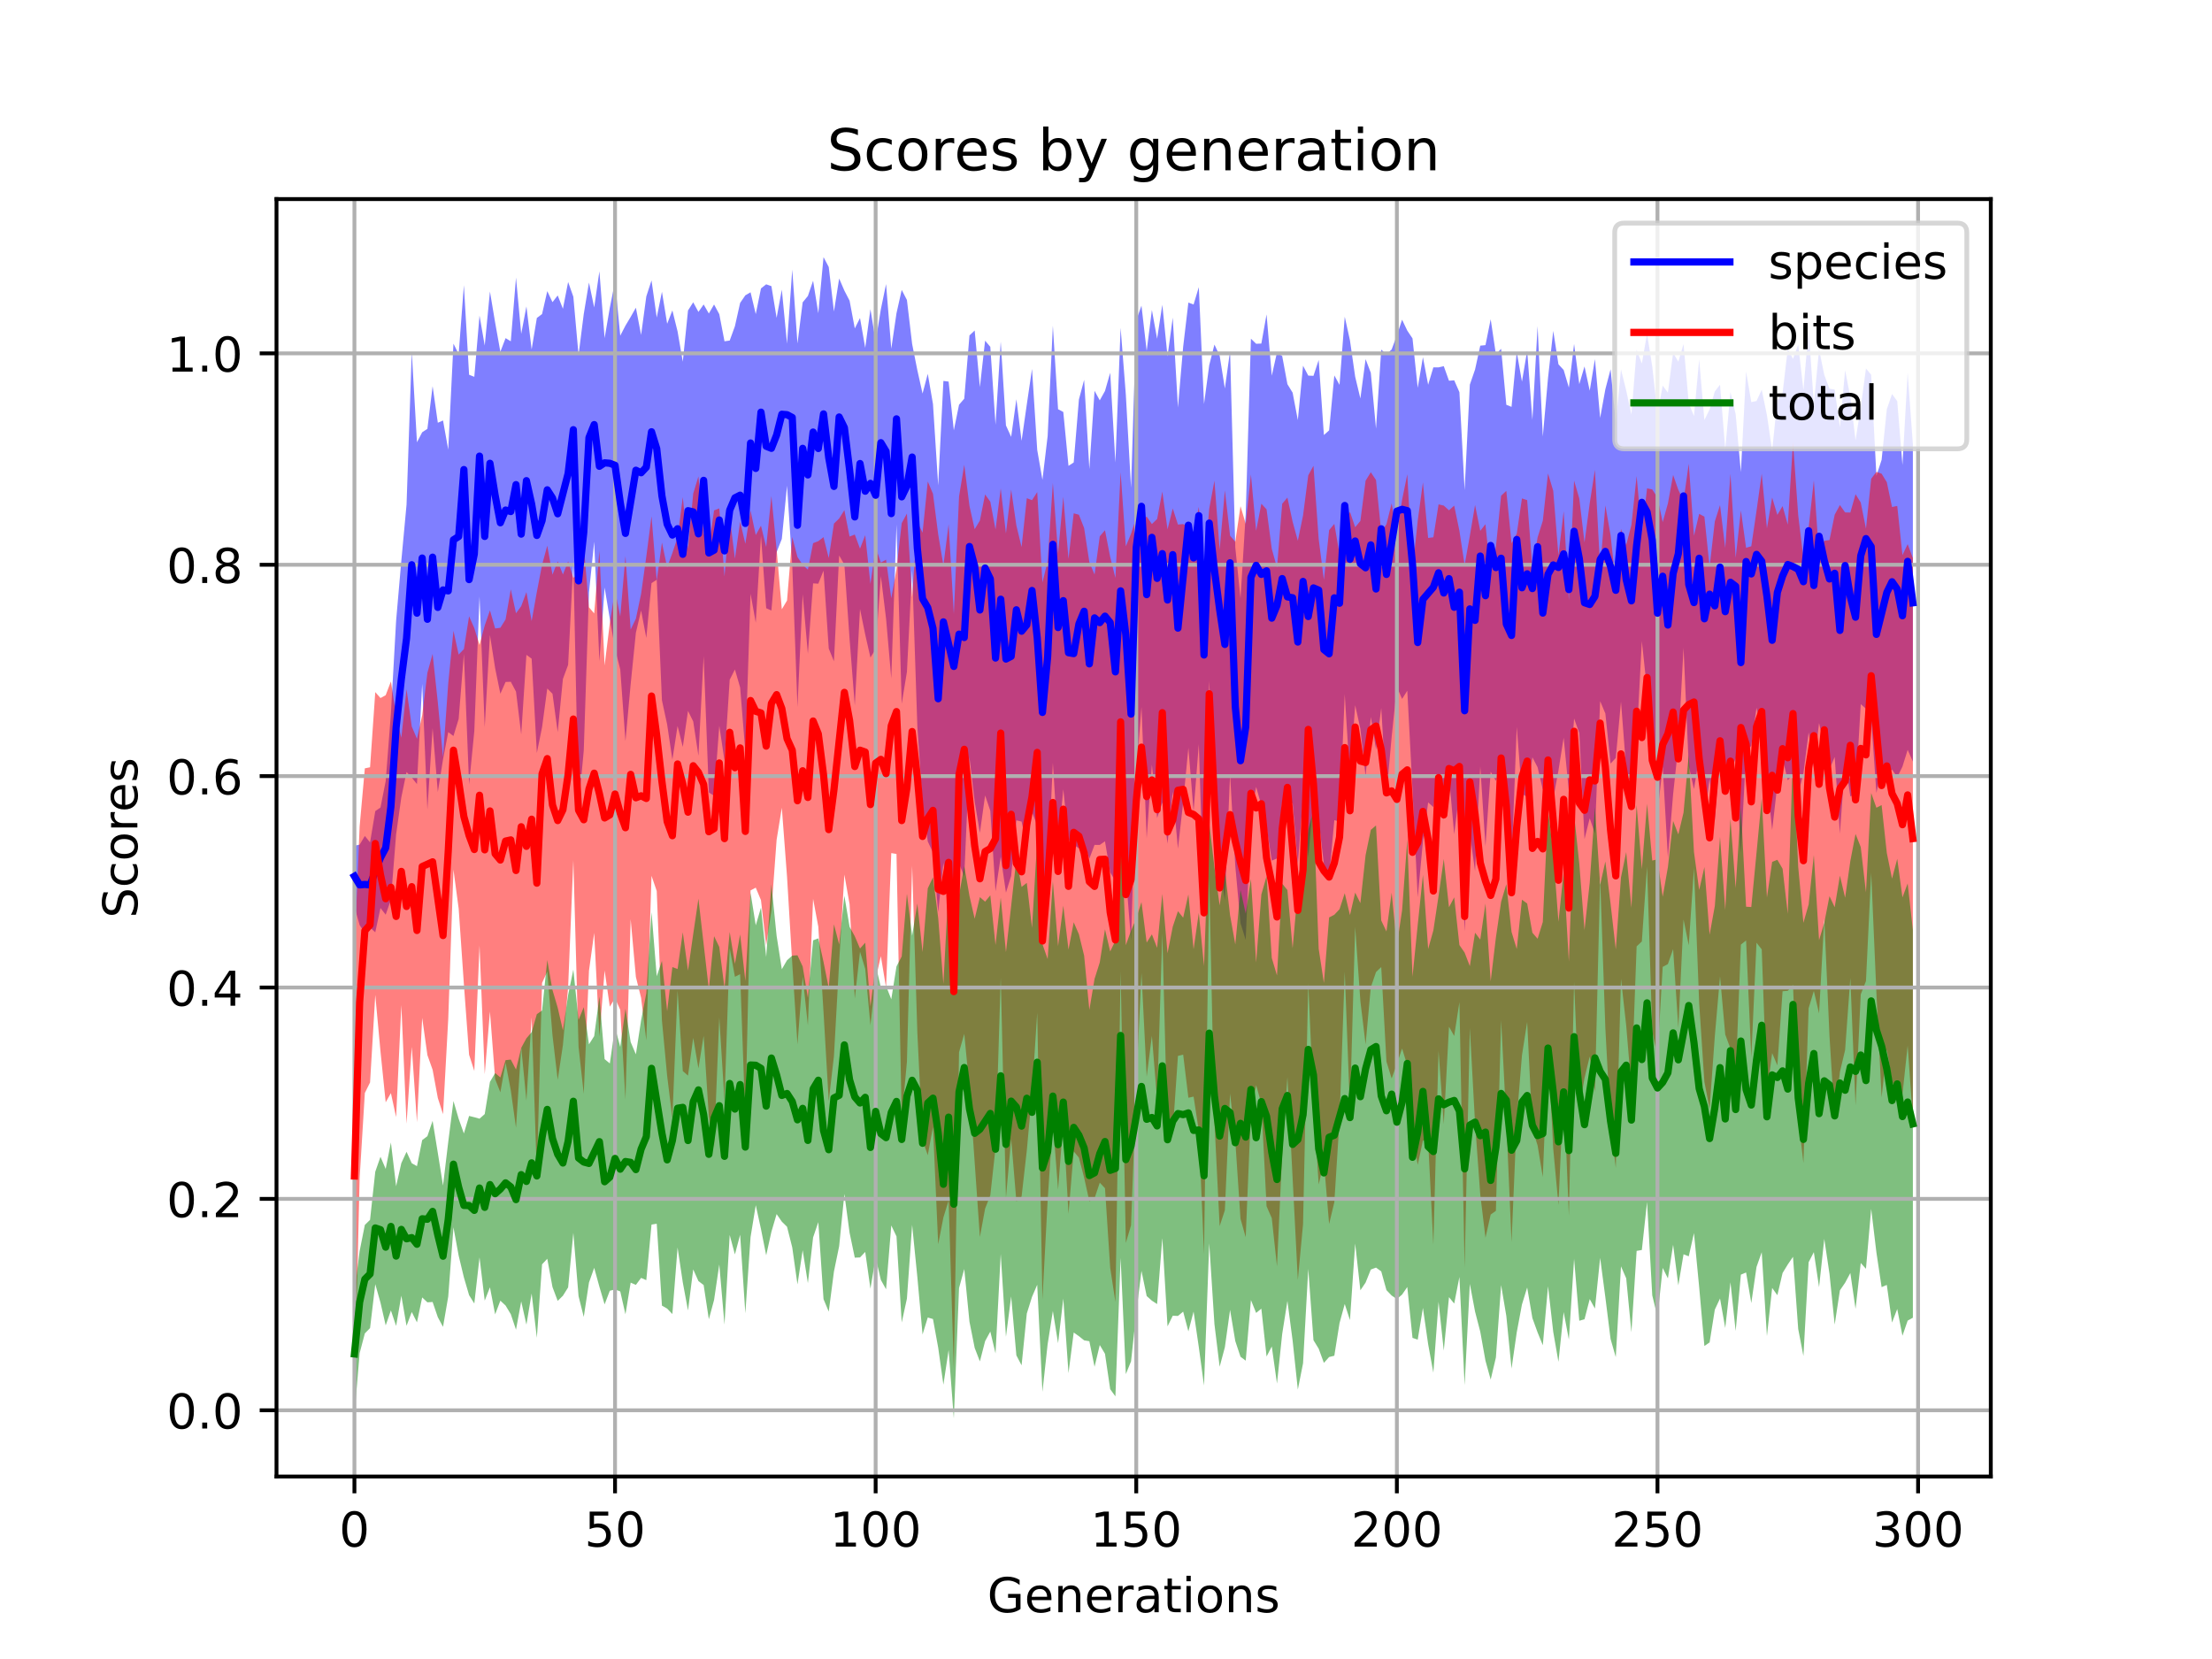<?xml version="1.0" encoding="utf-8" standalone="no"?>
<!DOCTYPE svg PUBLIC "-//W3C//DTD SVG 1.1//EN"
  "http://www.w3.org/Graphics/SVG/1.1/DTD/svg11.dtd">
<!-- Created with matplotlib (https://matplotlib.org/) -->
<svg height="345.6pt" version="1.1" viewBox="0 0 460.8 345.6" width="460.8pt" xmlns="http://www.w3.org/2000/svg" xmlns:xlink="http://www.w3.org/1999/xlink">
 <defs>
  <style type="text/css">
*{stroke-linecap:butt;stroke-linejoin:round;}
  </style>
 </defs>
 <g id="figure_1">
  <g id="patch_1">
   <path d="M 0 345.6 
L 460.8 345.6 
L 460.8 0 
L 0 0 
z
" style="fill:#ffffff;"/>
  </g>
  <g id="axes_1">
   <g id="patch_2">
    <path d="M 57.6 307.584 
L 414.72 307.584 
L 414.72 41.472 
L 57.6 41.472 
z
" style="fill:#ffffff;"/>
   </g>
   <g id="PolyCollection_1">
    <path clip-path="url(#p2a8c5b236c)" d="M 73.833 176.177 
L 73.833 188.907 
L 74.919 192.725 
L 76.004 194.335 
L 77.09 193.228 
L 78.176 194.213 
L 79.262 189.166 
L 80.348 190.546 
L 81.433 187.432 
L 82.519 173.808 
L 83.605 166.101 
L 84.691 160.826 
L 85.777 161.991 
L 86.862 163.339 
L 87.948 142.451 
L 89.034 168.679 
L 90.12 151.695 
L 91.206 165.004 
L 92.291 158.192 
L 93.377 152.512 
L 94.463 153.325 
L 95.549 149.771 
L 96.635 136.227 
L 97.72 163.412 
L 98.806 152.316 
L 99.892 124.29 
L 100.978 151.514 
L 102.064 132.292 
L 103.149 139.211 
L 104.235 144.528 
L 105.321 142.067 
L 106.407 142.027 
L 107.493 144.084 
L 108.578 152.994 
L 109.664 136.419 
L 110.75 137.214 
L 111.836 156.851 
L 112.922 151.499 
L 114.007 143.428 
L 115.093 144.528 
L 116.179 152.52 
L 117.265 141.44 
L 118.351 138.504 
L 119.436 117.222 
L 120.522 168.057 
L 121.608 156.344 
L 122.694 123.463 
L 123.78 112.856 
L 124.865 137.765 
L 125.951 122.396 
L 127.037 128.918 
L 128.123 135.186 
L 129.209 139.459 
L 130.294 154.4 
L 131.38 142.527 
L 132.466 131.812 
L 133.552 127.19 
L 134.638 132.906 
L 135.723 121.471 
L 136.809 120.777 
L 137.895 145.895 
L 138.981 150.934 
L 140.067 158.26 
L 141.152 151.236 
L 142.238 155.601 
L 143.324 148.096 
L 144.41 150.292 
L 145.496 157.443 
L 146.581 136.703 
L 147.667 165.077 
L 148.753 165.784 
L 149.839 151.203 
L 150.925 158.434 
L 152.01 141.614 
L 153.096 139.469 
L 154.182 143.219 
L 155.268 156.561 
L 156.354 123.678 
L 157.439 129.724 
L 158.525 111.632 
L 159.611 126.697 
L 160.697 127.183 
L 161.783 115.02 
L 162.868 112.262 
L 163.954 101.185 
L 165.04 117.764 
L 166.126 147.289 
L 167.212 123.812 
L 168.297 136.212 
L 169.383 121.525 
L 170.469 121.592 
L 171.555 118.881 
L 172.641 135.098 
L 173.726 137.763 
L 174.812 115.716 
L 175.898 117.633 
L 176.984 133.124 
L 178.07 146.968 
L 179.155 126.866 
L 180.241 132.195 
L 181.327 136.976 
L 182.413 135.232 
L 183.499 120.014 
L 184.584 128.887 
L 185.67 141.346 
L 186.756 109.264 
L 187.842 146.612 
L 188.928 139.969 
L 190.013 118.78 
L 191.099 151.293 
L 192.185 167.451 
L 193.271 175.294 
L 194.357 177.597 
L 195.442 190.022 
L 196.528 179.743 
L 197.614 188.475 
L 198.7 188.02 
L 199.786 179.893 
L 200.871 182.558 
L 201.957 157.817 
L 203.043 167.01 
L 204.129 173.505 
L 205.215 165.699 
L 206.3 168.914 
L 207.386 185.689 
L 208.472 178.471 
L 209.558 185.96 
L 210.644 182.458 
L 211.729 170.894 
L 212.815 171.152 
L 213.901 176.087 
L 214.987 169.171 
L 216.073 171.951 
L 217.158 196.877 
L 218.244 182.791 
L 219.33 158.933 
L 220.416 176.212 
L 221.502 164.428 
L 222.587 174.899 
L 223.673 175.983 
L 224.759 176.721 
L 225.845 175.538 
L 226.931 178.882 
L 228.016 176.006 
L 229.102 176.014 
L 230.188 175.26 
L 231.274 181.726 
L 232.36 183.555 
L 233.445 177.894 
L 234.531 182.302 
L 235.617 195.921 
L 236.703 161.3 
L 237.789 147.275 
L 238.875 174.654 
L 239.96 159.303 
L 241.046 170.415 
L 242.132 167.177 
L 243.218 175.749 
L 244.304 164.907 
L 245.389 176.809 
L 246.475 167.145 
L 247.561 155.795 
L 248.647 169.003 
L 249.733 155.031 
L 250.818 188.728 
L 251.904 141.869 
L 252.99 165.676 
L 254.076 179.879 
L 255.162 187.573 
L 256.247 161.352 
L 257.333 180.379 
L 258.419 192.327 
L 259.505 195.808 
L 260.591 169.973 
L 261.676 163.931 
L 262.762 167.75 
L 263.848 172.324 
L 264.934 179.285 
L 266.02 178.832 
L 267.105 166.892 
L 268.191 168.653 
L 269.277 167.231 
L 270.363 179.989 
L 271.449 166.061 
L 272.534 178.625 
L 273.62 166.648 
L 274.706 170.877 
L 275.792 180.01 
L 276.878 182.738 
L 277.963 170.854 
L 279.049 171.161 
L 280.135 144.627 
L 281.221 162.111 
L 282.307 146.915 
L 283.392 151.833 
L 284.478 161.75 
L 285.564 149.352 
L 286.65 156.105 
L 287.736 147.488 
L 288.821 165.52 
L 289.907 153.539 
L 290.993 143.099 
L 292.079 145.608 
L 293.165 143.886 
L 294.25 164.543 
L 295.336 186.911 
L 296.422 175.29 
L 297.508 167.16 
L 298.594 168.129 
L 299.679 162.106 
L 300.765 170.79 
L 301.851 161.764 
L 302.937 173.797 
L 304.023 165.024 
L 305.108 194.029 
L 306.194 173.556 
L 307.28 181.486 
L 308.366 159.661 
L 309.452 176.292 
L 310.537 160.763 
L 311.623 162.653 
L 312.709 159.907 
L 313.795 175.694 
L 314.881 180.003 
L 315.966 151.432 
L 317.052 165.391 
L 318.138 166.002 
L 319.224 157.761 
L 320.31 159.843 
L 321.395 164.498 
L 322.481 160.525 
L 323.567 166.436 
L 324.653 160.534 
L 325.739 153.68 
L 326.824 164.908 
L 327.91 149.68 
L 328.996 152.692 
L 330.082 174.8 
L 331.168 170.464 
L 332.253 173.642 
L 333.339 146.061 
L 334.425 148.64 
L 335.511 159.065 
L 336.597 157.909 
L 337.682 146.167 
L 338.768 160.206 
L 339.854 163.962 
L 340.94 154.333 
L 342.026 133.566 
L 343.111 143.744 
L 344.197 148.647 
L 345.283 169.373 
L 346.369 159.742 
L 347.455 178.635 
L 348.54 165.465 
L 349.626 155.357 
L 350.712 134.942 
L 351.798 159.564 
L 352.884 164.375 
L 353.969 157.737 
L 355.055 170.311 
L 356.141 162.257 
L 357.227 170.883 
L 358.313 156.128 
L 359.398 161.268 
L 360.484 160.924 
L 361.57 157.958 
L 362.656 177.723 
L 363.742 156.56 
L 364.827 155.363 
L 365.913 147.434 
L 366.999 152.646 
L 368.085 161.985 
L 369.171 172.927 
L 370.256 163.482 
L 371.342 158.084 
L 372.428 162.559 
L 373.514 161.292 
L 374.6 165.419 
L 375.685 161.094 
L 376.771 152.591 
L 377.857 159.791 
L 378.943 150.643 
L 380.029 155.47 
L 381.114 160.239 
L 382.2 157.695 
L 383.286 173.679 
L 384.372 158.503 
L 385.458 165.921 
L 386.543 165.454 
L 387.629 146.69 
L 388.715 147.632 
L 389.801 149.698 
L 390.887 165.2 
L 391.972 159.889 
L 393.058 161.596 
L 394.144 160.306 
L 395.23 161.911 
L 396.316 159.7 
L 397.401 156.213 
L 398.487 158.653 
L 398.487 92.505 
L 398.487 92.505 
L 397.401 77.671 
L 396.316 96.856 
L 395.23 83.573 
L 394.144 82.071 
L 393.058 85.247 
L 391.972 95.799 
L 390.887 99.106 
L 389.801 78.059 
L 388.715 76.766 
L 387.629 84.841 
L 386.543 91.694 
L 385.458 82.709 
L 384.372 77.117 
L 383.286 88.979 
L 382.2 81.159 
L 381.114 80.98 
L 380.029 78.1 
L 378.943 72.786 
L 377.857 84.158 
L 376.771 68.548 
L 375.685 81.27 
L 374.6 71.774 
L 373.514 74.756 
L 372.428 72.634 
L 371.342 81.902 
L 370.256 83.336 
L 369.171 93.845 
L 368.085 86.481 
L 366.999 81.188 
L 365.913 83.537 
L 364.827 83.768 
L 363.742 77.387 
L 362.656 98.341 
L 361.57 86.279 
L 360.484 81.676 
L 359.398 93.571 
L 358.313 80.144 
L 357.227 81.542 
L 356.141 85.287 
L 355.055 87.502 
L 353.969 74.852 
L 352.884 86.677 
L 351.798 84.003 
L 350.712 71.678 
L 349.626 75.34 
L 348.54 73.502 
L 347.455 81.784 
L 346.369 80.332 
L 345.283 86.101 
L 344.197 76.342 
L 343.111 69.506 
L 342.026 75.721 
L 340.94 72.882 
L 339.854 86.366 
L 338.768 81.34 
L 337.682 76.947 
L 336.597 88.041 
L 335.511 76.933 
L 334.425 81.092 
L 333.339 87.055 
L 332.253 74.811 
L 331.168 81.387 
L 330.082 76.334 
L 328.996 80.022 
L 327.91 71.66 
L 326.824 80.739 
L 325.739 77.071 
L 324.653 75.892 
L 323.567 68.932 
L 322.481 78.744 
L 321.395 90.939 
L 320.31 67.94 
L 319.224 87.472 
L 318.138 73.066 
L 317.052 79.502 
L 315.966 73.343 
L 314.881 84.756 
L 313.795 84.322 
L 312.709 72.669 
L 311.623 73.823 
L 310.537 66.504 
L 309.452 71.898 
L 308.366 72.009 
L 307.28 76.983 
L 306.194 80.132 
L 305.108 102.095 
L 304.023 81.693 
L 302.937 79.224 
L 301.851 79.316 
L 300.765 76.279 
L 299.679 76.534 
L 298.594 76.525 
L 297.508 80.149 
L 296.422 74.422 
L 295.336 80.792 
L 294.25 70.499 
L 293.165 68.874 
L 292.079 66.598 
L 290.993 69.875 
L 289.907 72.797 
L 288.821 73.812 
L 287.736 72.833 
L 286.65 89.291 
L 285.564 77.663 
L 284.478 74.814 
L 283.392 83.007 
L 282.307 78.477 
L 281.221 70.918 
L 280.135 65.981 
L 279.049 80.174 
L 277.963 78.216 
L 276.878 89.658 
L 275.792 90.624 
L 274.706 74.997 
L 273.62 78.295 
L 272.534 78.245 
L 271.449 76.189 
L 270.363 87.513 
L 269.277 81.801 
L 268.191 80.027 
L 267.105 74.163 
L 266.02 73.421 
L 264.934 78.265 
L 263.848 65.498 
L 262.762 71.569 
L 261.676 71.614 
L 260.591 70.554 
L 259.505 107.123 
L 258.419 124.62 
L 257.333 114.034 
L 256.247 73.124 
L 255.162 80.923 
L 254.076 74.098 
L 252.99 71.781 
L 251.904 76.075 
L 250.818 84.172 
L 249.733 59.817 
L 248.647 63.434 
L 247.561 63.029 
L 246.475 72.237 
L 245.389 84.893 
L 244.304 66.171 
L 243.218 74.239 
L 242.132 63.486 
L 241.046 70.565 
L 239.96 64.578 
L 238.875 73.095 
L 237.789 63.673 
L 236.703 66.721 
L 235.617 101.588 
L 234.531 82.218 
L 233.445 68.283 
L 232.36 96.365 
L 231.274 77.648 
L 230.188 81.447 
L 229.102 83.398 
L 228.016 81.418 
L 226.931 97.716 
L 225.845 79.13 
L 224.759 83.22 
L 223.673 96.338 
L 222.587 97.044 
L 221.502 85.824 
L 220.416 85.251 
L 219.33 67.855 
L 218.244 90.838 
L 217.158 99.952 
L 216.073 93.739 
L 214.987 76.854 
L 213.901 84.256 
L 212.815 91.833 
L 211.729 83.171 
L 210.644 91.007 
L 209.558 88.625 
L 208.472 71.177 
L 207.386 88.481 
L 206.3 72.255 
L 205.215 70.966 
L 204.129 80.648 
L 203.043 68.85 
L 201.957 69.877 
L 200.871 83.056 
L 199.786 84.313 
L 198.7 89.648 
L 197.614 79.493 
L 196.528 79.354 
L 195.442 101.108 
L 194.357 84.168 
L 193.271 77.877 
L 192.185 81.984 
L 191.099 77.118 
L 190.013 71.647 
L 188.928 62.487 
L 187.842 60.398 
L 186.756 65.248 
L 185.67 72.646 
L 184.584 59.175 
L 183.499 64.425 
L 182.413 71.111 
L 181.327 64.398 
L 180.241 72.462 
L 179.155 66.254 
L 178.07 68.409 
L 176.984 62.638 
L 175.898 60.54 
L 174.812 58.016 
L 173.726 64.894 
L 172.641 55.618 
L 171.555 53.568 
L 170.469 65.275 
L 169.383 58.485 
L 168.297 61.664 
L 167.212 62.98 
L 166.126 71.561 
L 165.04 56.169 
L 163.954 71.591 
L 162.868 60.338 
L 161.783 66.223 
L 160.697 59.609 
L 159.611 59.227 
L 158.525 60.087 
L 157.439 65.435 
L 156.354 60.887 
L 155.268 61.521 
L 154.182 63.099 
L 153.096 67.956 
L 152.01 70.945 
L 150.925 71.097 
L 149.839 65.445 
L 148.753 63.432 
L 147.667 65.31 
L 146.581 63.425 
L 145.496 64.979 
L 144.41 62.971 
L 143.324 64.677 
L 142.238 75.352 
L 141.152 69.048 
L 140.067 64.665 
L 138.981 67.449 
L 137.895 60.775 
L 136.809 66.153 
L 135.723 58.413 
L 134.638 61.749 
L 133.552 69.78 
L 132.466 64.101 
L 131.38 66.018 
L 130.294 67.834 
L 129.209 69.929 
L 128.123 58.663 
L 127.037 64.102 
L 125.951 70.434 
L 124.865 56.512 
L 123.78 64.046 
L 122.694 58.862 
L 121.608 65.412 
L 120.522 73.954 
L 119.436 61.807 
L 118.351 58.742 
L 117.265 64.324 
L 116.179 61.549 
L 115.093 62.948 
L 114.007 60.65 
L 112.922 65.425 
L 111.836 66.238 
L 110.75 72.79 
L 109.664 63.834 
L 108.578 69.542 
L 107.493 57.83 
L 106.407 71.098 
L 105.321 70.441 
L 104.235 73.277 
L 103.149 67.207 
L 102.064 60.728 
L 100.978 71.991 
L 99.892 65.747 
L 98.806 78.498 
L 97.72 78.072 
L 96.635 59.409 
L 95.549 73.771 
L 94.463 71.588 
L 93.377 93.677 
L 92.291 87.594 
L 91.206 88.066 
L 90.12 80.441 
L 89.034 89.337 
L 87.948 90.049 
L 86.862 92.135 
L 85.777 73.302 
L 84.691 105.128 
L 83.605 116.826 
L 82.519 129.286 
L 81.433 148.652 
L 80.348 162.711 
L 79.262 168.218 
L 78.176 168.971 
L 77.09 175.479 
L 76.004 174.145 
L 74.919 175.957 
L 73.833 176.177 
z
" style="fill:#0000ff;fill-opacity:0.5;"/>
   </g>
   <g id="PolyCollection_2">
    <path clip-path="url(#p2a8c5b236c)" d="M 73.833 198.458 
L 73.833 291.501 
L 74.919 245.426 
L 76.004 227.687 
L 77.09 225.495 
L 78.176 207.258 
L 79.262 219.029 
L 80.348 229.629 
L 81.433 227.712 
L 82.519 232.723 
L 83.605 209.374 
L 84.691 234.092 
L 85.777 218.071 
L 86.862 233.777 
L 87.948 212.034 
L 89.034 219.782 
L 90.12 222.847 
L 91.206 228.729 
L 92.291 232.101 
L 93.377 212.271 
L 94.463 181.158 
L 95.549 189.272 
L 96.635 205.003 
L 97.72 219.721 
L 98.806 223.092 
L 99.892 196.97 
L 100.978 223.773 
L 102.064 210.715 
L 103.149 224.801 
L 104.235 227.552 
L 105.321 221.378 
L 106.407 227.164 
L 107.493 234.936 
L 108.578 218.181 
L 109.664 229.283 
L 110.75 211.937 
L 111.836 244.659 
L 112.922 204.768 
L 114.007 202.388 
L 115.093 215.671 
L 116.179 224.954 
L 117.265 217.723 
L 118.351 205.662 
L 119.436 179.204 
L 120.522 218.087 
L 121.608 227.86 
L 122.694 202.243 
L 123.78 194.339 
L 124.865 215.949 
L 125.951 202.17 
L 127.037 209.706 
L 128.123 207.922 
L 129.209 210.373 
L 130.294 229.037 
L 131.38 191.487 
L 132.466 203.514 
L 133.552 207.861 
L 134.638 216.741 
L 135.723 182.451 
L 136.809 185.611 
L 137.895 212.616 
L 138.981 224.13 
L 140.067 232.999 
L 141.152 206.337 
L 142.238 223.119 
L 143.324 224.069 
L 144.41 216.216 
L 145.496 222.56 
L 146.581 215.781 
L 147.667 232.629 
L 148.753 238.914 
L 149.839 211.98 
L 150.925 229.331 
L 152.01 197.551 
L 153.096 203.483 
L 154.182 202.943 
L 155.268 233.128 
L 156.354 185.483 
L 157.439 184.915 
L 158.525 187.52 
L 159.611 196.922 
L 160.697 189.717 
L 161.783 174.941 
L 162.868 168.272 
L 163.954 182.636 
L 165.04 200.691 
L 166.126 217.593 
L 167.212 203.48 
L 168.297 213.585 
L 169.383 187.245 
L 170.469 193.044 
L 171.555 210.863 
L 172.641 229.41 
L 173.726 220.012 
L 174.812 200.45 
L 175.898 182.189 
L 176.984 188.364 
L 178.07 208.021 
L 179.155 198.262 
L 180.241 201.826 
L 181.327 213.583 
L 182.413 203.943 
L 183.499 199.182 
L 184.584 205.736 
L 185.67 177.715 
L 186.756 177.895 
L 187.842 232.907 
L 188.928 221.234 
L 190.013 180.339 
L 191.099 215.107 
L 192.185 237.529 
L 193.271 240.653 
L 194.357 234.769 
L 195.442 259.202 
L 196.528 253.617 
L 197.614 250.108 
L 198.7 285.257 
L 199.786 219.205 
L 200.871 215.368 
L 201.957 226.585 
L 203.043 242.159 
L 204.129 257.699 
L 205.215 251.784 
L 206.3 249.012 
L 207.386 239.148 
L 208.472 203.671 
L 209.558 249.516 
L 210.644 237.263 
L 211.729 250.281 
L 212.815 249.274 
L 213.901 239.694 
L 214.987 227.7 
L 216.073 210.975 
L 217.158 270.708 
L 218.244 250.088 
L 219.33 233.754 
L 220.416 247.835 
L 221.502 233.658 
L 222.587 252.857 
L 223.673 239.848 
L 224.759 241.164 
L 225.845 245.323 
L 226.931 250.252 
L 228.016 249.624 
L 229.102 246.376 
L 230.188 247.528 
L 231.274 264.111 
L 232.36 271.234 
L 233.445 202.388 
L 234.531 258.925 
L 235.617 255.262 
L 236.703 225.932 
L 237.789 202.687 
L 238.875 224.296 
L 239.96 215.79 
L 241.046 229.222 
L 242.132 194.509 
L 243.218 236.346 
L 244.304 235.72 
L 245.389 219.969 
L 246.475 219.703 
L 247.561 228.682 
L 248.647 228.444 
L 249.733 235.586 
L 250.818 261.287 
L 251.904 183.082 
L 252.99 233.716 
L 254.076 255.42 
L 255.162 252.113 
L 256.247 227.801 
L 257.333 237.671 
L 258.419 253.898 
L 259.505 257.742 
L 260.591 231.669 
L 261.676 226.057 
L 262.762 229.92 
L 263.848 251.287 
L 264.934 253.758 
L 266.02 263.82 
L 267.105 240.39 
L 268.191 224.403 
L 269.277 245.469 
L 270.363 266.655 
L 271.449 255.033 
L 272.534 204.887 
L 273.62 229.634 
L 274.706 246.761 
L 275.792 242.066 
L 276.878 254.985 
L 277.963 250.451 
L 279.049 233.331 
L 280.135 202.444 
L 281.221 231.163 
L 282.307 193.094 
L 283.392 208.567 
L 284.478 217.567 
L 285.564 205.67 
L 286.65 202.505 
L 287.736 201.453 
L 288.821 221.148 
L 289.907 224.673 
L 290.993 221.659 
L 292.079 218.427 
L 293.165 221.959 
L 294.25 236.153 
L 295.336 242.663 
L 296.422 237.587 
L 297.508 237.756 
L 298.594 259.303 
L 299.679 218.906 
L 300.765 234.196 
L 301.851 213.885 
L 302.937 215.815 
L 304.023 208.759 
L 305.108 264.164 
L 306.194 214.165 
L 307.28 233.963 
L 308.366 248.861 
L 309.452 257.852 
L 310.537 253.015 
L 311.623 252.239 
L 312.709 212.545 
L 313.795 233.514 
L 314.881 258.775 
L 315.966 233.158 
L 317.052 219.854 
L 318.138 212.911 
L 319.224 235.184 
L 320.31 238.622 
L 321.395 245.198 
L 322.481 218.018 
L 323.567 239.316 
L 324.653 251.032 
L 325.739 226.535 
L 326.824 253.27 
L 327.91 204.553 
L 328.996 230.733 
L 330.082 224.592 
L 331.168 220.087 
L 332.253 227.519 
L 333.339 182.965 
L 334.425 214.205 
L 335.511 234.382 
L 336.597 243.311 
L 337.682 203.907 
L 338.768 213.641 
L 339.854 226.68 
L 340.94 197.156 
L 342.026 196.117 
L 343.111 180.552 
L 344.197 214.818 
L 345.283 220.187 
L 346.369 201.424 
L 347.455 200.834 
L 348.54 197.73 
L 349.626 214.141 
L 350.712 191.55 
L 351.798 196.928 
L 352.884 180.865 
L 353.969 209.031 
L 355.055 225.358 
L 356.141 230.982 
L 357.227 215.866 
L 358.313 203.411 
L 359.398 215.51 
L 360.484 218.431 
L 361.57 224.607 
L 362.656 196.784 
L 363.742 195.911 
L 364.827 220.291 
L 365.913 196.389 
L 366.999 197.773 
L 368.085 227.664 
L 369.171 219.378 
L 370.256 221.934 
L 371.342 206.493 
L 372.428 206.405 
L 373.514 205.167 
L 374.6 232.854 
L 375.685 242.304 
L 376.771 210.036 
L 377.857 206.441 
L 378.943 211.115 
L 380.029 191.405 
L 381.114 215.8 
L 382.2 233.206 
L 383.286 223.317 
L 384.372 218.731 
L 385.458 203.743 
L 386.543 230.296 
L 387.629 207.142 
L 388.715 204.384 
L 389.801 181.799 
L 390.887 206.807 
L 391.972 228.61 
L 393.058 218.665 
L 394.144 225.02 
L 395.23 229.454 
L 396.316 227.968 
L 397.401 217.835 
L 398.487 233.126 
L 398.487 116.264 
L 398.487 116.264 
L 397.401 113.354 
L 396.316 115.635 
L 395.23 105.392 
L 394.144 105.624 
L 393.058 100.454 
L 391.972 98.679 
L 390.887 98.297 
L 389.801 99.735 
L 388.715 110.131 
L 387.629 104.68 
L 386.543 102.957 
L 385.458 106.771 
L 384.372 106.746 
L 383.286 105.213 
L 382.2 107.218 
L 381.114 112.503 
L 380.029 112.65 
L 378.943 115.646 
L 377.857 100.063 
L 376.771 109.922 
L 375.685 116.305 
L 374.6 107.31 
L 373.514 92.136 
L 372.428 109.3 
L 371.342 105.43 
L 370.256 107.259 
L 369.171 103.641 
L 368.085 110.051 
L 366.999 98.667 
L 365.913 106.425 
L 364.827 113.792 
L 363.742 114.116 
L 362.656 106.325 
L 361.57 116.206 
L 360.484 98.685 
L 359.398 114.153 
L 358.313 105.223 
L 357.227 108.619 
L 356.141 118.092 
L 355.055 107.625 
L 353.969 107.044 
L 352.884 111.61 
L 351.798 96.599 
L 350.712 104.302 
L 349.626 102.035 
L 348.54 98.936 
L 347.455 104.873 
L 346.369 108.771 
L 345.283 103.646 
L 344.197 101.961 
L 343.111 101.729 
L 342.026 111.184 
L 340.94 99.157 
L 339.854 109.349 
L 338.768 113.539 
L 337.682 110.189 
L 336.597 121.614 
L 335.511 111.494 
L 334.425 105.283 
L 333.339 118.306 
L 332.253 97.858 
L 331.168 104.845 
L 330.082 113.005 
L 328.996 103.844 
L 327.91 100.123 
L 326.824 125.066 
L 325.739 106.499 
L 324.653 115.721 
L 323.567 102.249 
L 322.481 98.619 
L 321.395 108.479 
L 320.31 111.951 
L 319.224 118.292 
L 318.138 104.187 
L 317.052 103.828 
L 315.966 111.158 
L 314.881 113.179 
L 313.795 102.254 
L 312.709 103.269 
L 311.623 113.918 
L 310.537 120.054 
L 309.452 109.194 
L 308.366 110.587 
L 307.28 105.194 
L 306.194 111.623 
L 305.108 117.679 
L 304.023 110.579 
L 302.937 105.326 
L 301.851 106.308 
L 300.765 105.322 
L 299.679 105.07 
L 298.594 111.929 
L 297.508 112.062 
L 296.422 100.48 
L 295.336 108.455 
L 294.25 118.949 
L 293.165 98.796 
L 292.079 104.131 
L 290.993 111.409 
L 289.907 104.847 
L 288.821 109.202 
L 287.736 110.914 
L 286.65 99.999 
L 285.564 98.377 
L 284.478 100.135 
L 283.392 108.522 
L 282.307 109.829 
L 281.221 106.628 
L 280.135 109.025 
L 279.049 115.447 
L 277.963 109.13 
L 276.878 110.443 
L 275.792 120.779 
L 274.706 112.275 
L 273.62 97.034 
L 272.534 99.017 
L 271.449 107.367 
L 270.363 112.638 
L 269.277 108.678 
L 268.191 103.649 
L 267.105 104.94 
L 266.02 118.224 
L 264.934 114.329 
L 263.848 106.105 
L 262.762 104.935 
L 261.676 110.576 
L 260.591 98.849 
L 259.505 109.111 
L 258.419 105.449 
L 257.333 112.843 
L 256.247 111.6 
L 255.162 102.15 
L 254.076 114.529 
L 252.99 100.132 
L 251.904 105.968 
L 250.818 119.046 
L 249.733 105.593 
L 248.647 110.889 
L 247.561 109.805 
L 246.475 109.171 
L 245.389 109.274 
L 244.304 105.912 
L 243.218 110.277 
L 242.132 102.409 
L 241.046 108.115 
L 239.96 109.167 
L 238.875 107.597 
L 237.789 108.598 
L 236.703 107.807 
L 235.617 111.189 
L 234.531 113.808 
L 233.445 98.371 
L 232.36 120.388 
L 231.274 116.02 
L 230.188 110.459 
L 229.102 111.721 
L 228.016 119.678 
L 226.931 117.088 
L 225.845 110.006 
L 224.759 107.228 
L 223.673 106.934 
L 222.587 116.429 
L 221.502 103.478 
L 220.416 115.244 
L 219.33 100.589 
L 218.244 116.916 
L 217.158 121.342 
L 216.073 102.507 
L 214.987 104.193 
L 213.901 103.783 
L 212.815 113.957 
L 211.729 109.459 
L 210.644 101.995 
L 209.558 111.122 
L 208.472 101.759 
L 207.386 110.301 
L 206.3 104.513 
L 205.215 103 
L 204.129 108.441 
L 203.043 110.235 
L 201.957 105.384 
L 200.871 96.815 
L 199.786 103.429 
L 198.7 127.888 
L 197.614 109.188 
L 196.528 117.775 
L 195.442 111.291 
L 194.357 102.862 
L 193.271 100.3 
L 192.185 110.973 
L 191.099 108.676 
L 190.013 124.437 
L 188.928 106.978 
L 187.842 108.976 
L 186.756 118.578 
L 185.67 124.62 
L 184.584 116.587 
L 183.499 117.194 
L 182.413 113.993 
L 181.327 121.633 
L 180.241 111.49 
L 179.155 114.29 
L 178.07 111.35 
L 176.984 111.774 
L 175.898 106.273 
L 174.812 108.008 
L 173.726 109.072 
L 172.641 116.239 
L 171.555 111.897 
L 170.469 112.73 
L 169.383 113.153 
L 168.297 118.67 
L 167.212 117.653 
L 166.126 116.029 
L 165.04 111.861 
L 163.954 125.101 
L 162.868 126.925 
L 161.783 114.469 
L 160.697 103.326 
L 159.611 113.936 
L 158.525 109.506 
L 157.439 111.448 
L 156.354 106.385 
L 155.268 113.268 
L 154.182 108.661 
L 153.096 116.375 
L 152.01 107.561 
L 150.925 120.068 
L 149.839 105.898 
L 148.753 106.325 
L 147.667 113.909 
L 146.581 111.038 
L 145.496 99.227 
L 144.41 102.811 
L 143.324 114.317 
L 142.238 103.557 
L 141.152 111.961 
L 140.067 115.192 
L 138.981 118.173 
L 137.895 113.029 
L 136.809 120.927 
L 135.723 107.538 
L 134.638 115.925 
L 133.552 123.697 
L 132.466 128.875 
L 131.38 131.138 
L 130.294 115.833 
L 129.209 128.424 
L 128.123 122.881 
L 127.037 129.804 
L 125.951 138.623 
L 124.865 114.746 
L 123.78 127.791 
L 122.694 126.506 
L 121.608 113.688 
L 120.522 119.485 
L 119.436 120.381 
L 118.351 116.938 
L 117.265 119.665 
L 116.179 116.929 
L 115.093 119.704 
L 114.007 113.678 
L 112.922 117.648 
L 111.836 123.301 
L 110.75 129.376 
L 109.664 123.336 
L 108.578 126.269 
L 107.493 127.749 
L 106.407 122.771 
L 105.321 129.035 
L 104.235 130.772 
L 103.149 130.922 
L 102.064 127.15 
L 100.978 130.306 
L 99.892 134.353 
L 98.806 130.853 
L 97.72 128.378 
L 96.635 135.22 
L 95.549 136.357 
L 94.463 131.403 
L 93.377 142.337 
L 92.291 157.684 
L 91.206 146.303 
L 90.12 136.222 
L 89.034 140.16 
L 87.948 149.007 
L 86.862 153.895 
L 85.777 151.34 
L 84.691 143.581 
L 83.605 153.68 
L 82.519 149.094 
L 81.433 141.96 
L 80.348 144.816 
L 79.262 145.417 
L 78.176 144.179 
L 77.09 159.836 
L 76.004 160.06 
L 74.919 172.173 
L 73.833 198.458 
z
" style="fill:#ff0000;fill-opacity:0.5;"/>
   </g>
   <g id="PolyCollection_3">
    <path clip-path="url(#p2a8c5b236c)" d="M 73.833 269.275 
L 73.833 294.822 
L 74.919 281.893 
L 76.004 277.772 
L 77.09 276.665 
L 78.176 267.515 
L 79.262 271.362 
L 80.348 276.105 
L 81.433 272.982 
L 82.519 276.224 
L 83.605 269.915 
L 84.691 276.196 
L 85.777 273.306 
L 86.862 275.471 
L 87.948 270.275 
L 89.034 271.299 
L 90.12 271.225 
L 91.206 274.399 
L 92.291 276.407 
L 93.377 270.099 
L 94.463 255.677 
L 95.549 261.581 
L 96.635 266.098 
L 97.72 269.801 
L 98.806 271.549 
L 99.892 261.93 
L 100.978 270.944 
L 102.064 268.167 
L 103.149 273.803 
L 104.235 270.955 
L 105.321 271.965 
L 106.407 273.772 
L 107.493 276.999 
L 108.578 271.097 
L 109.664 275.943 
L 110.75 269.458 
L 111.836 278.678 
L 112.922 263.384 
L 114.007 262.223 
L 115.093 268.119 
L 116.179 270.998 
L 117.265 269.927 
L 118.351 268.193 
L 119.436 256.817 
L 120.522 270.009 
L 121.608 274.341 
L 122.694 267.181 
L 123.78 264.113 
L 124.865 268.053 
L 125.951 271.722 
L 127.037 268.887 
L 128.123 268.615 
L 129.209 269.027 
L 130.294 273.791 
L 131.38 267.198 
L 132.466 267.665 
L 133.552 266.207 
L 134.638 266.681 
L 135.723 255.097 
L 136.809 254.913 
L 137.895 271.988 
L 138.981 272.605 
L 140.067 273.735 
L 141.152 259.871 
L 142.238 267.15 
L 143.324 272.996 
L 144.41 264.437 
L 145.496 266.87 
L 146.581 267.696 
L 147.667 274.83 
L 148.753 270.816 
L 149.839 263.411 
L 150.925 275.937 
L 152.01 257.273 
L 153.096 261.317 
L 154.182 257.215 
L 155.268 273.589 
L 156.354 257.711 
L 157.439 251.058 
L 158.525 256.033 
L 159.611 261.501 
L 160.697 256.603 
L 161.783 252.913 
L 162.868 254.489 
L 163.954 255.559 
L 165.04 259.862 
L 166.126 267.563 
L 167.212 260.449 
L 168.297 267.306 
L 169.383 257.788 
L 170.469 254.585 
L 171.555 270.63 
L 172.641 273.232 
L 173.726 264.888 
L 174.812 259.601 
L 175.898 248.729 
L 176.984 256.803 
L 178.07 261.994 
L 179.155 261.947 
L 180.241 260.802 
L 181.327 268.449 
L 182.413 262.008 
L 183.499 266.628 
L 184.584 268.582 
L 185.67 255.283 
L 186.756 257.566 
L 187.842 275.499 
L 188.928 270.525 
L 190.013 255.167 
L 191.099 266.013 
L 192.185 277.996 
L 193.271 274.46 
L 194.357 274.775 
L 195.442 280.737 
L 196.528 288.449 
L 197.614 281.234 
L 198.7 295.488 
L 199.786 268.328 
L 200.871 264.354 
L 201.957 275.327 
L 203.043 280.786 
L 204.129 283.609 
L 205.215 279.388 
L 206.3 277.388 
L 207.386 281.934 
L 208.472 261.234 
L 209.558 278.465 
L 210.644 270.057 
L 211.729 282.344 
L 212.815 284.422 
L 213.901 273.64 
L 214.987 270.163 
L 216.073 267.637 
L 217.158 289.949 
L 218.244 280.01 
L 219.33 273.107 
L 220.416 279.81 
L 221.502 270.513 
L 222.587 286.06 
L 223.673 277.583 
L 224.759 278.352 
L 225.845 279.218 
L 226.931 279.399 
L 228.016 284.721 
L 229.102 280.194 
L 230.188 282.018 
L 231.274 289.391 
L 232.36 290.887 
L 233.445 262.03 
L 234.531 286.253 
L 235.617 283.595 
L 236.703 273.496 
L 237.789 264.737 
L 238.875 269.988 
L 239.96 270.952 
L 241.046 271.659 
L 242.132 257.866 
L 243.218 276.305 
L 244.304 274.089 
L 245.389 274.136 
L 246.475 273.236 
L 247.561 277.351 
L 248.647 273.222 
L 249.733 280.627 
L 250.818 288.636 
L 251.904 259.01 
L 252.99 275.841 
L 254.076 284.716 
L 255.162 280.657 
L 256.247 272.87 
L 257.333 279.369 
L 258.419 282.632 
L 259.505 283.453 
L 260.591 270.823 
L 261.676 273.505 
L 262.762 272.619 
L 263.848 282.582 
L 264.934 280.496 
L 266.02 288.219 
L 267.105 277.882 
L 268.191 271.008 
L 269.277 279.279 
L 270.363 289.478 
L 271.449 283.997 
L 272.534 264.338 
L 273.62 279.178 
L 274.706 280.955 
L 275.792 283.913 
L 276.878 282.694 
L 277.963 282.424 
L 279.049 275.624 
L 280.135 271.643 
L 281.221 275.002 
L 282.307 259.059 
L 283.392 268.794 
L 284.478 267.185 
L 285.564 264.473 
L 286.65 264.063 
L 287.736 264.85 
L 288.821 268.753 
L 289.907 269.886 
L 290.993 270.614 
L 292.079 269.686 
L 293.165 268.106 
L 294.25 278.703 
L 295.336 279.075 
L 296.422 272.458 
L 297.508 280.024 
L 298.594 285.952 
L 299.679 271.182 
L 300.765 281.356 
L 301.851 270.215 
L 302.937 271.559 
L 304.023 266.021 
L 305.108 288.555 
L 306.194 267.465 
L 307.28 273.223 
L 308.366 277.425 
L 309.452 283.462 
L 310.537 287.396 
L 311.623 282.785 
L 312.709 267.7 
L 313.795 274.147 
L 314.881 285.094 
L 315.966 277.552 
L 317.052 271.745 
L 318.138 268.21 
L 319.224 274.58 
L 320.31 277.572 
L 321.395 280.236 
L 322.481 267.944 
L 323.567 277.454 
L 324.653 283.694 
L 325.739 273.327 
L 326.824 279.055 
L 327.91 262.247 
L 328.996 275.135 
L 330.082 274.828 
L 331.168 270.624 
L 332.253 272.598 
L 333.339 262.04 
L 334.425 270.251 
L 335.511 278.93 
L 336.597 282.716 
L 337.682 263.805 
L 338.768 266.292 
L 339.854 277.549 
L 340.94 260.585 
L 342.026 260.394 
L 343.111 250.395 
L 344.197 269.856 
L 345.283 274.312 
L 346.369 264.132 
L 347.455 266.313 
L 348.54 259.304 
L 349.626 267.762 
L 350.712 261.287 
L 351.798 261.712 
L 352.884 256.878 
L 353.969 268.131 
L 355.055 280.4 
L 356.141 279.649 
L 357.227 272.819 
L 358.313 270.504 
L 359.398 276.647 
L 360.484 267.114 
L 361.57 277.27 
L 362.656 265.536 
L 363.742 265.08 
L 364.827 271.454 
L 365.913 263.941 
L 366.999 260.852 
L 368.085 278.334 
L 369.171 268.297 
L 370.256 269.818 
L 371.342 265.194 
L 372.428 263.414 
L 373.514 261.817 
L 374.6 276.853 
L 375.685 282.48 
L 376.771 262.948 
L 377.857 260.844 
L 378.943 268.14 
L 380.029 258.085 
L 381.114 265.34 
L 382.2 275.936 
L 383.286 268.804 
L 384.372 267.222 
L 385.458 265.189 
L 386.543 272.661 
L 387.629 263.103 
L 388.715 264.314 
L 389.801 251.829 
L 390.887 260.882 
L 391.972 268.134 
L 393.058 267.674 
L 394.144 275.51 
L 395.23 272.686 
L 396.316 278.26 
L 397.401 275.109 
L 398.487 274.506 
L 398.487 193.746 
L 398.487 193.746 
L 397.401 184.034 
L 396.316 186.947 
L 395.23 178.908 
L 394.144 183.029 
L 393.058 177.68 
L 391.972 167.708 
L 390.887 168.266 
L 389.801 165.191 
L 388.715 185.896 
L 387.629 176.463 
L 386.543 173.725 
L 385.458 179.359 
L 384.372 187.014 
L 383.286 182.413 
L 382.2 188.994 
L 381.114 186.682 
L 380.029 192.225 
L 378.943 195.859 
L 377.857 178.093 
L 376.771 188.419 
L 375.685 192.239 
L 374.6 180.604 
L 373.514 156.688 
L 372.428 190.344 
L 371.342 180.965 
L 370.256 179.108 
L 369.171 179.548 
L 368.085 186.973 
L 366.999 166.309 
L 365.913 177.664 
L 364.827 188.947 
L 363.742 188.88 
L 362.656 168.2 
L 361.57 185.008 
L 360.484 170.638 
L 359.398 189.555 
L 358.313 174.309 
L 357.227 188.735 
L 356.141 194.717 
L 355.055 180.615 
L 353.969 185.401 
L 352.884 177.485 
L 351.798 157.219 
L 350.712 169.271 
L 349.626 173.818 
L 348.54 171.027 
L 347.455 180.651 
L 346.369 186.808 
L 345.283 178.993 
L 344.197 179.272 
L 343.111 167.431 
L 342.026 181.059 
L 340.94 167.682 
L 339.854 189.117 
L 338.768 177.501 
L 337.682 182.757 
L 336.597 197.79 
L 335.511 188.265 
L 334.425 179.455 
L 333.339 184.32 
L 332.253 168.151 
L 331.168 183.889 
L 330.082 193.751 
L 328.996 179.932 
L 327.91 169.67 
L 326.824 200.319 
L 325.739 181.588 
L 324.653 192.031 
L 323.567 177.562 
L 322.481 168.703 
L 321.395 192.067 
L 320.31 195.561 
L 319.224 194.301 
L 318.138 188.215 
L 317.052 187.423 
L 315.966 197.695 
L 314.881 194.129 
L 313.795 184.191 
L 312.709 187.87 
L 311.623 195.306 
L 310.537 204.409 
L 309.452 188.212 
L 308.366 195.733 
L 307.28 194.299 
L 306.194 201.265 
L 305.108 198.444 
L 304.023 196.871 
L 302.937 186.93 
L 301.851 189.004 
L 300.765 178.944 
L 299.679 186.627 
L 298.594 193.824 
L 297.508 197.689 
L 296.422 182.256 
L 295.336 192.675 
L 294.25 203.464 
L 293.165 174.958 
L 292.079 189.633 
L 290.993 196.933 
L 289.907 185.961 
L 288.821 194.038 
L 287.736 191.751 
L 286.65 171.955 
L 285.564 172.879 
L 284.478 178.144 
L 283.392 188.135 
L 282.307 185.942 
L 281.221 190.633 
L 280.135 186.066 
L 279.049 189.407 
L 277.963 190.559 
L 276.878 191.119 
L 275.792 204.771 
L 274.706 197.639 
L 273.62 168.717 
L 272.534 172.888 
L 271.449 180.456 
L 270.363 185.316 
L 269.277 197.529 
L 268.191 185.418 
L 267.105 184.079 
L 266.02 203.208 
L 264.934 199.557 
L 263.848 182.524 
L 262.762 186.347 
L 261.676 200.509 
L 260.591 183.086 
L 259.505 190.309 
L 258.419 185.393 
L 257.333 196.733 
L 256.247 190.676 
L 255.162 181.178 
L 254.076 188.619 
L 252.99 180.736 
L 251.904 171.422 
L 250.818 201.23 
L 249.733 190.166 
L 248.647 197.747 
L 247.561 186.321 
L 246.475 191.166 
L 245.389 189.813 
L 244.304 193.056 
L 243.218 198.565 
L 242.132 186.204 
L 241.046 197.448 
L 239.96 194.633 
L 238.875 196.351 
L 237.789 187.914 
L 236.703 191.284 
L 235.617 193.866 
L 234.531 196.895 
L 233.445 169.383 
L 232.36 195.935 
L 231.274 198.211 
L 230.188 193.581 
L 229.102 200.488 
L 228.016 203.913 
L 226.931 210.392 
L 225.845 199.073 
L 224.759 194.631 
L 223.673 192.128 
L 222.587 197.818 
L 221.502 188.655 
L 220.416 197.098 
L 219.33 183.57 
L 218.244 199.791 
L 217.158 196.672 
L 216.073 174.924 
L 214.987 193.282 
L 213.901 183.918 
L 212.815 184.761 
L 211.729 178.888 
L 210.644 188.709 
L 209.558 198.342 
L 208.472 186.988 
L 207.386 196.861 
L 206.3 186.51 
L 205.215 187.833 
L 204.129 186.883 
L 203.043 191.391 
L 201.957 186.634 
L 200.871 180.42 
L 199.786 186.512 
L 198.7 206.231 
L 197.614 184.2 
L 196.528 204.966 
L 195.442 191.189 
L 194.357 182.758 
L 193.271 185.061 
L 192.185 198.333 
L 191.099 188.223 
L 190.013 194.918 
L 188.928 186.177 
L 187.842 199.245 
L 186.756 201.325 
L 185.67 208.163 
L 184.584 205.407 
L 183.499 205.675 
L 182.413 201.035 
L 181.327 209.617 
L 180.241 196.379 
L 179.155 197.599 
L 178.07 195.035 
L 176.984 193.08 
L 175.898 186.61 
L 174.812 196.749 
L 173.726 192.543 
L 172.641 205.79 
L 171.555 200.389 
L 170.469 195.474 
L 169.383 195.894 
L 168.297 207.84 
L 167.212 201.336 
L 166.126 199.003 
L 165.04 199.08 
L 163.954 200.036 
L 162.868 201.911 
L 161.783 194.957 
L 160.697 184.221 
L 159.611 199.353 
L 158.525 189.069 
L 157.439 192.76 
L 156.354 186.007 
L 155.268 204.325 
L 154.182 194.656 
L 153.096 200.77 
L 152.01 194.145 
L 150.925 205.827 
L 149.839 197.267 
L 148.753 195.02 
L 147.667 206.104 
L 146.581 196.656 
L 145.496 187.215 
L 144.41 194.58 
L 143.324 202.201 
L 142.238 194.207 
L 141.152 201.864 
L 140.067 201.462 
L 138.981 210.644 
L 137.895 200.164 
L 136.809 203.374 
L 135.723 190.005 
L 134.638 206.906 
L 133.552 212.563 
L 132.466 219.635 
L 131.38 217.083 
L 130.294 210.137 
L 129.209 218.097 
L 128.123 214.03 
L 127.037 221.534 
L 125.951 220.636 
L 124.865 207.597 
L 123.78 215.839 
L 122.694 217.553 
L 121.608 209.814 
L 120.522 212.46 
L 119.436 201.999 
L 118.351 207.281 
L 117.265 214.63 
L 116.179 209.911 
L 115.093 206.247 
L 114.007 199.989 
L 112.922 210.505 
L 111.836 211.264 
L 110.75 215.024 
L 109.664 216.289 
L 108.578 218.291 
L 107.493 222.807 
L 106.407 220.724 
L 105.321 220.846 
L 104.235 224.447 
L 103.149 223.537 
L 102.064 225.373 
L 100.978 232.083 
L 99.892 233.045 
L 98.806 232.736 
L 97.72 232.471 
L 96.635 236.124 
L 95.549 233.067 
L 94.463 229.358 
L 93.377 237.885 
L 92.291 246.977 
L 91.206 240.177 
L 90.12 233.488 
L 89.034 236.685 
L 87.948 237.507 
L 86.862 242.931 
L 85.777 242.327 
L 84.691 239.941 
L 83.605 242.296 
L 82.519 247.11 
L 81.433 237.997 
L 80.348 243.505 
L 79.262 240.975 
L 78.176 244.092 
L 77.09 254.117 
L 76.004 255.174 
L 74.919 260.615 
L 73.833 269.275 
z
" style="fill:#008000;fill-opacity:0.5;"/>
   </g>
   <g id="matplotlib.axis_1">
    <g id="xtick_1">
     <g id="line2d_1">
      <path clip-path="url(#p2a8c5b236c)" d="M 73.833 307.584 
L 73.833 41.472 
" style="fill:none;stroke:#b0b0b0;stroke-linecap:square;stroke-width:0.8;"/>
     </g>
     <g id="line2d_2">
      <defs>
       <path d="M 0 0 
L 0 3.5 
" id="mddc338ac30" style="stroke:#000000;stroke-width:0.8;"/>
      </defs>
      <g>
       <use style="stroke:#000000;stroke-width:0.8;" x="73.833" xlink:href="#mddc338ac30" y="307.584"/>
      </g>
     </g>
     <g id="text_1">
      <!-- 0 -->
      <defs>
       <path d="M 31.781 66.406 
Q 24.172 66.406 20.328 58.906 
Q 16.5 51.422 16.5 36.375 
Q 16.5 21.391 20.328 13.891 
Q 24.172 6.391 31.781 6.391 
Q 39.453 6.391 43.281 13.891 
Q 47.125 21.391 47.125 36.375 
Q 47.125 51.422 43.281 58.906 
Q 39.453 66.406 31.781 66.406 
z
M 31.781 74.219 
Q 44.047 74.219 50.516 64.516 
Q 56.984 54.828 56.984 36.375 
Q 56.984 17.969 50.516 8.266 
Q 44.047 -1.422 31.781 -1.422 
Q 19.531 -1.422 13.062 8.266 
Q 6.594 17.969 6.594 36.375 
Q 6.594 54.828 13.062 64.516 
Q 19.531 74.219 31.781 74.219 
z
" id="DejaVuSans-48"/>
      </defs>
      <g transform="translate(70.651 322.182)scale(0.1 -0.1)">
       <use xlink:href="#DejaVuSans-48"/>
      </g>
     </g>
    </g>
    <g id="xtick_2">
     <g id="line2d_3">
      <path clip-path="url(#p2a8c5b236c)" d="M 128.123 307.584 
L 128.123 41.472 
" style="fill:none;stroke:#b0b0b0;stroke-linecap:square;stroke-width:0.8;"/>
     </g>
     <g id="line2d_4">
      <g>
       <use style="stroke:#000000;stroke-width:0.8;" x="128.123" xlink:href="#mddc338ac30" y="307.584"/>
      </g>
     </g>
     <g id="text_2">
      <!-- 50 -->
      <defs>
       <path d="M 10.797 72.906 
L 49.516 72.906 
L 49.516 64.594 
L 19.828 64.594 
L 19.828 46.734 
Q 21.969 47.469 24.109 47.828 
Q 26.266 48.188 28.422 48.188 
Q 40.625 48.188 47.75 41.5 
Q 54.891 34.812 54.891 23.391 
Q 54.891 11.625 47.562 5.094 
Q 40.234 -1.422 26.906 -1.422 
Q 22.312 -1.422 17.547 -0.641 
Q 12.797 0.141 7.719 1.703 
L 7.719 11.625 
Q 12.109 9.234 16.797 8.062 
Q 21.484 6.891 26.703 6.891 
Q 35.156 6.891 40.078 11.328 
Q 45.016 15.766 45.016 23.391 
Q 45.016 31 40.078 35.438 
Q 35.156 39.891 26.703 39.891 
Q 22.75 39.891 18.812 39.016 
Q 14.891 38.141 10.797 36.281 
z
" id="DejaVuSans-53"/>
      </defs>
      <g transform="translate(121.76 322.182)scale(0.1 -0.1)">
       <use xlink:href="#DejaVuSans-53"/>
       <use x="63.623" xlink:href="#DejaVuSans-48"/>
      </g>
     </g>
    </g>
    <g id="xtick_3">
     <g id="line2d_5">
      <path clip-path="url(#p2a8c5b236c)" d="M 182.413 307.584 
L 182.413 41.472 
" style="fill:none;stroke:#b0b0b0;stroke-linecap:square;stroke-width:0.8;"/>
     </g>
     <g id="line2d_6">
      <g>
       <use style="stroke:#000000;stroke-width:0.8;" x="182.413" xlink:href="#mddc338ac30" y="307.584"/>
      </g>
     </g>
     <g id="text_3">
      <!-- 100 -->
      <defs>
       <path d="M 12.406 8.297 
L 28.516 8.297 
L 28.516 63.922 
L 10.984 60.406 
L 10.984 69.391 
L 28.422 72.906 
L 38.281 72.906 
L 38.281 8.297 
L 54.391 8.297 
L 54.391 0 
L 12.406 0 
z
" id="DejaVuSans-49"/>
      </defs>
      <g transform="translate(172.869 322.182)scale(0.1 -0.1)">
       <use xlink:href="#DejaVuSans-49"/>
       <use x="63.623" xlink:href="#DejaVuSans-48"/>
       <use x="127.246" xlink:href="#DejaVuSans-48"/>
      </g>
     </g>
    </g>
    <g id="xtick_4">
     <g id="line2d_7">
      <path clip-path="url(#p2a8c5b236c)" d="M 236.703 307.584 
L 236.703 41.472 
" style="fill:none;stroke:#b0b0b0;stroke-linecap:square;stroke-width:0.8;"/>
     </g>
     <g id="line2d_8">
      <g>
       <use style="stroke:#000000;stroke-width:0.8;" x="236.703" xlink:href="#mddc338ac30" y="307.584"/>
      </g>
     </g>
     <g id="text_4">
      <!-- 150 -->
      <g transform="translate(227.159 322.182)scale(0.1 -0.1)">
       <use xlink:href="#DejaVuSans-49"/>
       <use x="63.623" xlink:href="#DejaVuSans-53"/>
       <use x="127.246" xlink:href="#DejaVuSans-48"/>
      </g>
     </g>
    </g>
    <g id="xtick_5">
     <g id="line2d_9">
      <path clip-path="url(#p2a8c5b236c)" d="M 290.993 307.584 
L 290.993 41.472 
" style="fill:none;stroke:#b0b0b0;stroke-linecap:square;stroke-width:0.8;"/>
     </g>
     <g id="line2d_10">
      <g>
       <use style="stroke:#000000;stroke-width:0.8;" x="290.993" xlink:href="#mddc338ac30" y="307.584"/>
      </g>
     </g>
     <g id="text_5">
      <!-- 200 -->
      <defs>
       <path d="M 19.188 8.297 
L 53.609 8.297 
L 53.609 0 
L 7.328 0 
L 7.328 8.297 
Q 12.938 14.109 22.625 23.891 
Q 32.328 33.688 34.812 36.531 
Q 39.547 41.844 41.422 45.531 
Q 43.312 49.219 43.312 52.781 
Q 43.312 58.594 39.234 62.25 
Q 35.156 65.922 28.609 65.922 
Q 23.969 65.922 18.812 64.312 
Q 13.672 62.703 7.812 59.422 
L 7.812 69.391 
Q 13.766 71.781 18.938 73 
Q 24.125 74.219 28.422 74.219 
Q 39.75 74.219 46.484 68.547 
Q 53.219 62.891 53.219 53.422 
Q 53.219 48.922 51.531 44.891 
Q 49.859 40.875 45.406 35.406 
Q 44.188 33.984 37.641 27.219 
Q 31.109 20.453 19.188 8.297 
z
" id="DejaVuSans-50"/>
      </defs>
      <g transform="translate(281.449 322.182)scale(0.1 -0.1)">
       <use xlink:href="#DejaVuSans-50"/>
       <use x="63.623" xlink:href="#DejaVuSans-48"/>
       <use x="127.246" xlink:href="#DejaVuSans-48"/>
      </g>
     </g>
    </g>
    <g id="xtick_6">
     <g id="line2d_11">
      <path clip-path="url(#p2a8c5b236c)" d="M 345.283 307.584 
L 345.283 41.472 
" style="fill:none;stroke:#b0b0b0;stroke-linecap:square;stroke-width:0.8;"/>
     </g>
     <g id="line2d_12">
      <g>
       <use style="stroke:#000000;stroke-width:0.8;" x="345.283" xlink:href="#mddc338ac30" y="307.584"/>
      </g>
     </g>
     <g id="text_6">
      <!-- 250 -->
      <g transform="translate(335.739 322.182)scale(0.1 -0.1)">
       <use xlink:href="#DejaVuSans-50"/>
       <use x="63.623" xlink:href="#DejaVuSans-53"/>
       <use x="127.246" xlink:href="#DejaVuSans-48"/>
      </g>
     </g>
    </g>
    <g id="xtick_7">
     <g id="line2d_13">
      <path clip-path="url(#p2a8c5b236c)" d="M 399.573 307.584 
L 399.573 41.472 
" style="fill:none;stroke:#b0b0b0;stroke-linecap:square;stroke-width:0.8;"/>
     </g>
     <g id="line2d_14">
      <g>
       <use style="stroke:#000000;stroke-width:0.8;" x="399.573" xlink:href="#mddc338ac30" y="307.584"/>
      </g>
     </g>
     <g id="text_7">
      <!-- 300 -->
      <defs>
       <path d="M 40.578 39.312 
Q 47.656 37.797 51.625 33 
Q 55.609 28.219 55.609 21.188 
Q 55.609 10.406 48.188 4.484 
Q 40.766 -1.422 27.094 -1.422 
Q 22.516 -1.422 17.656 -0.516 
Q 12.797 0.391 7.625 2.203 
L 7.625 11.719 
Q 11.719 9.328 16.594 8.109 
Q 21.484 6.891 26.812 6.891 
Q 36.078 6.891 40.938 10.547 
Q 45.797 14.203 45.797 21.188 
Q 45.797 27.641 41.281 31.266 
Q 36.766 34.906 28.719 34.906 
L 20.219 34.906 
L 20.219 43.016 
L 29.109 43.016 
Q 36.375 43.016 40.234 45.922 
Q 44.094 48.828 44.094 54.297 
Q 44.094 59.906 40.109 62.906 
Q 36.141 65.922 28.719 65.922 
Q 24.656 65.922 20.016 65.031 
Q 15.375 64.156 9.812 62.312 
L 9.812 71.094 
Q 15.438 72.656 20.344 73.438 
Q 25.25 74.219 29.594 74.219 
Q 40.828 74.219 47.359 69.109 
Q 53.906 64.016 53.906 55.328 
Q 53.906 49.266 50.438 45.094 
Q 46.969 40.922 40.578 39.312 
z
" id="DejaVuSans-51"/>
      </defs>
      <g transform="translate(390.029 322.182)scale(0.1 -0.1)">
       <use xlink:href="#DejaVuSans-51"/>
       <use x="63.623" xlink:href="#DejaVuSans-48"/>
       <use x="127.246" xlink:href="#DejaVuSans-48"/>
      </g>
     </g>
    </g>
    <g id="text_8">
     <!-- Generations -->
     <defs>
      <path d="M 59.516 10.406 
L 59.516 29.984 
L 43.406 29.984 
L 43.406 38.094 
L 69.281 38.094 
L 69.281 6.781 
Q 63.578 2.734 56.688 0.656 
Q 49.812 -1.422 42 -1.422 
Q 24.906 -1.422 15.25 8.562 
Q 5.609 18.562 5.609 36.375 
Q 5.609 54.25 15.25 64.234 
Q 24.906 74.219 42 74.219 
Q 49.125 74.219 55.547 72.453 
Q 61.969 70.703 67.391 67.281 
L 67.391 56.781 
Q 61.922 61.422 55.766 63.766 
Q 49.609 66.109 42.828 66.109 
Q 29.438 66.109 22.719 58.641 
Q 16.016 51.172 16.016 36.375 
Q 16.016 21.625 22.719 14.156 
Q 29.438 6.688 42.828 6.688 
Q 48.047 6.688 52.141 7.594 
Q 56.25 8.5 59.516 10.406 
z
" id="DejaVuSans-71"/>
      <path d="M 56.203 29.594 
L 56.203 25.203 
L 14.891 25.203 
Q 15.484 15.922 20.484 11.062 
Q 25.484 6.203 34.422 6.203 
Q 39.594 6.203 44.453 7.469 
Q 49.312 8.734 54.109 11.281 
L 54.109 2.781 
Q 49.266 0.734 44.188 -0.344 
Q 39.109 -1.422 33.891 -1.422 
Q 20.797 -1.422 13.156 6.188 
Q 5.516 13.812 5.516 26.812 
Q 5.516 40.234 12.766 48.109 
Q 20.016 56 32.328 56 
Q 43.359 56 49.781 48.891 
Q 56.203 41.797 56.203 29.594 
z
M 47.219 32.234 
Q 47.125 39.594 43.094 43.984 
Q 39.062 48.391 32.422 48.391 
Q 24.906 48.391 20.391 44.141 
Q 15.875 39.891 15.188 32.172 
z
" id="DejaVuSans-101"/>
      <path d="M 54.891 33.016 
L 54.891 0 
L 45.906 0 
L 45.906 32.719 
Q 45.906 40.484 42.875 44.328 
Q 39.844 48.188 33.797 48.188 
Q 26.516 48.188 22.312 43.547 
Q 18.109 38.922 18.109 30.906 
L 18.109 0 
L 9.078 0 
L 9.078 54.688 
L 18.109 54.688 
L 18.109 46.188 
Q 21.344 51.125 25.703 53.562 
Q 30.078 56 35.797 56 
Q 45.219 56 50.047 50.172 
Q 54.891 44.344 54.891 33.016 
z
" id="DejaVuSans-110"/>
      <path d="M 41.109 46.297 
Q 39.594 47.172 37.812 47.578 
Q 36.031 48 33.891 48 
Q 26.266 48 22.188 43.047 
Q 18.109 38.094 18.109 28.812 
L 18.109 0 
L 9.078 0 
L 9.078 54.688 
L 18.109 54.688 
L 18.109 46.188 
Q 20.953 51.172 25.484 53.578 
Q 30.031 56 36.531 56 
Q 37.453 56 38.578 55.875 
Q 39.703 55.766 41.062 55.516 
z
" id="DejaVuSans-114"/>
      <path d="M 34.281 27.484 
Q 23.391 27.484 19.188 25 
Q 14.984 22.516 14.984 16.5 
Q 14.984 11.719 18.141 8.906 
Q 21.297 6.109 26.703 6.109 
Q 34.188 6.109 38.703 11.406 
Q 43.219 16.703 43.219 25.484 
L 43.219 27.484 
z
M 52.203 31.203 
L 52.203 0 
L 43.219 0 
L 43.219 8.297 
Q 40.141 3.328 35.547 0.953 
Q 30.953 -1.422 24.312 -1.422 
Q 15.922 -1.422 10.953 3.297 
Q 6 8.016 6 15.922 
Q 6 25.141 12.172 29.828 
Q 18.359 34.516 30.609 34.516 
L 43.219 34.516 
L 43.219 35.406 
Q 43.219 41.609 39.141 45 
Q 35.062 48.391 27.688 48.391 
Q 23 48.391 18.547 47.266 
Q 14.109 46.141 10.016 43.891 
L 10.016 52.203 
Q 14.938 54.109 19.578 55.047 
Q 24.219 56 28.609 56 
Q 40.484 56 46.344 49.844 
Q 52.203 43.703 52.203 31.203 
z
" id="DejaVuSans-97"/>
      <path d="M 18.312 70.219 
L 18.312 54.688 
L 36.812 54.688 
L 36.812 47.703 
L 18.312 47.703 
L 18.312 18.016 
Q 18.312 11.328 20.141 9.422 
Q 21.969 7.516 27.594 7.516 
L 36.812 7.516 
L 36.812 0 
L 27.594 0 
Q 17.188 0 13.234 3.875 
Q 9.281 7.766 9.281 18.016 
L 9.281 47.703 
L 2.688 47.703 
L 2.688 54.688 
L 9.281 54.688 
L 9.281 70.219 
z
" id="DejaVuSans-116"/>
      <path d="M 9.422 54.688 
L 18.406 54.688 
L 18.406 0 
L 9.422 0 
z
M 9.422 75.984 
L 18.406 75.984 
L 18.406 64.594 
L 9.422 64.594 
z
" id="DejaVuSans-105"/>
      <path d="M 30.609 48.391 
Q 23.391 48.391 19.188 42.75 
Q 14.984 37.109 14.984 27.297 
Q 14.984 17.484 19.156 11.844 
Q 23.344 6.203 30.609 6.203 
Q 37.797 6.203 41.984 11.859 
Q 46.188 17.531 46.188 27.297 
Q 46.188 37.016 41.984 42.703 
Q 37.797 48.391 30.609 48.391 
z
M 30.609 56 
Q 42.328 56 49.016 48.375 
Q 55.719 40.766 55.719 27.297 
Q 55.719 13.875 49.016 6.219 
Q 42.328 -1.422 30.609 -1.422 
Q 18.844 -1.422 12.172 6.219 
Q 5.516 13.875 5.516 27.297 
Q 5.516 40.766 12.172 48.375 
Q 18.844 56 30.609 56 
z
" id="DejaVuSans-111"/>
      <path d="M 44.281 53.078 
L 44.281 44.578 
Q 40.484 46.531 36.375 47.5 
Q 32.281 48.484 27.875 48.484 
Q 21.188 48.484 17.844 46.438 
Q 14.5 44.391 14.5 40.281 
Q 14.5 37.156 16.891 35.375 
Q 19.281 33.594 26.516 31.984 
L 29.594 31.297 
Q 39.156 29.25 43.188 25.516 
Q 47.219 21.781 47.219 15.094 
Q 47.219 7.469 41.188 3.016 
Q 35.156 -1.422 24.609 -1.422 
Q 20.219 -1.422 15.453 -0.562 
Q 10.688 0.297 5.422 2 
L 5.422 11.281 
Q 10.406 8.688 15.234 7.391 
Q 20.062 6.109 24.812 6.109 
Q 31.156 6.109 34.562 8.281 
Q 37.984 10.453 37.984 14.406 
Q 37.984 18.062 35.516 20.016 
Q 33.062 21.969 24.703 23.781 
L 21.578 24.516 
Q 13.234 26.266 9.516 29.906 
Q 5.812 33.547 5.812 39.891 
Q 5.812 47.609 11.281 51.797 
Q 16.75 56 26.812 56 
Q 31.781 56 36.172 55.266 
Q 40.578 54.547 44.281 53.078 
z
" id="DejaVuSans-115"/>
     </defs>
     <g transform="translate(205.662 335.861)scale(0.1 -0.1)">
      <use xlink:href="#DejaVuSans-71"/>
      <use x="77.49" xlink:href="#DejaVuSans-101"/>
      <use x="139.014" xlink:href="#DejaVuSans-110"/>
      <use x="202.393" xlink:href="#DejaVuSans-101"/>
      <use x="263.916" xlink:href="#DejaVuSans-114"/>
      <use x="305.029" xlink:href="#DejaVuSans-97"/>
      <use x="366.309" xlink:href="#DejaVuSans-116"/>
      <use x="405.518" xlink:href="#DejaVuSans-105"/>
      <use x="433.301" xlink:href="#DejaVuSans-111"/>
      <use x="494.482" xlink:href="#DejaVuSans-110"/>
      <use x="557.861" xlink:href="#DejaVuSans-115"/>
     </g>
    </g>
   </g>
   <g id="matplotlib.axis_2">
    <g id="ytick_1">
     <g id="line2d_15">
      <path clip-path="url(#p2a8c5b236c)" d="M 57.6 293.787 
L 414.72 293.787 
" style="fill:none;stroke:#b0b0b0;stroke-linecap:square;stroke-width:0.8;"/>
     </g>
     <g id="line2d_16">
      <defs>
       <path d="M 0 0 
L -3.5 0 
" id="m132ce578ca" style="stroke:#000000;stroke-width:0.8;"/>
      </defs>
      <g>
       <use style="stroke:#000000;stroke-width:0.8;" x="57.6" xlink:href="#m132ce578ca" y="293.787"/>
      </g>
     </g>
     <g id="text_9">
      <!-- 0.0 -->
      <defs>
       <path d="M 10.688 12.406 
L 21 12.406 
L 21 0 
L 10.688 0 
z
" id="DejaVuSans-46"/>
      </defs>
      <g transform="translate(34.697 297.587)scale(0.1 -0.1)">
       <use xlink:href="#DejaVuSans-48"/>
       <use x="63.623" xlink:href="#DejaVuSans-46"/>
       <use x="95.41" xlink:href="#DejaVuSans-48"/>
      </g>
     </g>
    </g>
    <g id="ytick_2">
     <g id="line2d_17">
      <path clip-path="url(#p2a8c5b236c)" d="M 57.6 249.752 
L 414.72 249.752 
" style="fill:none;stroke:#b0b0b0;stroke-linecap:square;stroke-width:0.8;"/>
     </g>
     <g id="line2d_18">
      <g>
       <use style="stroke:#000000;stroke-width:0.8;" x="57.6" xlink:href="#m132ce578ca" y="249.752"/>
      </g>
     </g>
     <g id="text_10">
      <!-- 0.2 -->
      <g transform="translate(34.697 253.551)scale(0.1 -0.1)">
       <use xlink:href="#DejaVuSans-48"/>
       <use x="63.623" xlink:href="#DejaVuSans-46"/>
       <use x="95.41" xlink:href="#DejaVuSans-50"/>
      </g>
     </g>
    </g>
    <g id="ytick_3">
     <g id="line2d_19">
      <path clip-path="url(#p2a8c5b236c)" d="M 57.6 205.717 
L 414.72 205.717 
" style="fill:none;stroke:#b0b0b0;stroke-linecap:square;stroke-width:0.8;"/>
     </g>
     <g id="line2d_20">
      <g>
       <use style="stroke:#000000;stroke-width:0.8;" x="57.6" xlink:href="#m132ce578ca" y="205.717"/>
      </g>
     </g>
     <g id="text_11">
      <!-- 0.4 -->
      <defs>
       <path d="M 37.797 64.312 
L 12.891 25.391 
L 37.797 25.391 
z
M 35.203 72.906 
L 47.609 72.906 
L 47.609 25.391 
L 58.016 25.391 
L 58.016 17.188 
L 47.609 17.188 
L 47.609 0 
L 37.797 0 
L 37.797 17.188 
L 4.891 17.188 
L 4.891 26.703 
z
" id="DejaVuSans-52"/>
      </defs>
      <g transform="translate(34.697 209.516)scale(0.1 -0.1)">
       <use xlink:href="#DejaVuSans-48"/>
       <use x="63.623" xlink:href="#DejaVuSans-46"/>
       <use x="95.41" xlink:href="#DejaVuSans-52"/>
      </g>
     </g>
    </g>
    <g id="ytick_4">
     <g id="line2d_21">
      <path clip-path="url(#p2a8c5b236c)" d="M 57.6 161.682 
L 414.72 161.682 
" style="fill:none;stroke:#b0b0b0;stroke-linecap:square;stroke-width:0.8;"/>
     </g>
     <g id="line2d_22">
      <g>
       <use style="stroke:#000000;stroke-width:0.8;" x="57.6" xlink:href="#m132ce578ca" y="161.682"/>
      </g>
     </g>
     <g id="text_12">
      <!-- 0.6 -->
      <defs>
       <path d="M 33.016 40.375 
Q 26.375 40.375 22.484 35.828 
Q 18.609 31.297 18.609 23.391 
Q 18.609 15.531 22.484 10.953 
Q 26.375 6.391 33.016 6.391 
Q 39.656 6.391 43.531 10.953 
Q 47.406 15.531 47.406 23.391 
Q 47.406 31.297 43.531 35.828 
Q 39.656 40.375 33.016 40.375 
z
M 52.594 71.297 
L 52.594 62.312 
Q 48.875 64.062 45.094 64.984 
Q 41.312 65.922 37.594 65.922 
Q 27.828 65.922 22.672 59.328 
Q 17.531 52.734 16.797 39.406 
Q 19.672 43.656 24.016 45.922 
Q 28.375 48.188 33.594 48.188 
Q 44.578 48.188 50.953 41.516 
Q 57.328 34.859 57.328 23.391 
Q 57.328 12.156 50.688 5.359 
Q 44.047 -1.422 33.016 -1.422 
Q 20.359 -1.422 13.672 8.266 
Q 6.984 17.969 6.984 36.375 
Q 6.984 53.656 15.188 63.938 
Q 23.391 74.219 37.203 74.219 
Q 40.922 74.219 44.703 73.484 
Q 48.484 72.75 52.594 71.297 
z
" id="DejaVuSans-54"/>
      </defs>
      <g transform="translate(34.697 165.481)scale(0.1 -0.1)">
       <use xlink:href="#DejaVuSans-48"/>
       <use x="63.623" xlink:href="#DejaVuSans-46"/>
       <use x="95.41" xlink:href="#DejaVuSans-54"/>
      </g>
     </g>
    </g>
    <g id="ytick_5">
     <g id="line2d_23">
      <path clip-path="url(#p2a8c5b236c)" d="M 57.6 117.647 
L 414.72 117.647 
" style="fill:none;stroke:#b0b0b0;stroke-linecap:square;stroke-width:0.8;"/>
     </g>
     <g id="line2d_24">
      <g>
       <use style="stroke:#000000;stroke-width:0.8;" x="57.6" xlink:href="#m132ce578ca" y="117.647"/>
      </g>
     </g>
     <g id="text_13">
      <!-- 0.8 -->
      <defs>
       <path d="M 31.781 34.625 
Q 24.75 34.625 20.719 30.859 
Q 16.703 27.094 16.703 20.516 
Q 16.703 13.922 20.719 10.156 
Q 24.75 6.391 31.781 6.391 
Q 38.812 6.391 42.859 10.172 
Q 46.922 13.969 46.922 20.516 
Q 46.922 27.094 42.891 30.859 
Q 38.875 34.625 31.781 34.625 
z
M 21.922 38.812 
Q 15.578 40.375 12.031 44.719 
Q 8.5 49.078 8.5 55.328 
Q 8.5 64.062 14.719 69.141 
Q 20.953 74.219 31.781 74.219 
Q 42.672 74.219 48.875 69.141 
Q 55.078 64.062 55.078 55.328 
Q 55.078 49.078 51.531 44.719 
Q 48 40.375 41.703 38.812 
Q 48.828 37.156 52.797 32.312 
Q 56.781 27.484 56.781 20.516 
Q 56.781 9.906 50.312 4.234 
Q 43.844 -1.422 31.781 -1.422 
Q 19.734 -1.422 13.25 4.234 
Q 6.781 9.906 6.781 20.516 
Q 6.781 27.484 10.781 32.312 
Q 14.797 37.156 21.922 38.812 
z
M 18.312 54.391 
Q 18.312 48.734 21.844 45.562 
Q 25.391 42.391 31.781 42.391 
Q 38.141 42.391 41.719 45.562 
Q 45.312 48.734 45.312 54.391 
Q 45.312 60.062 41.719 63.234 
Q 38.141 66.406 31.781 66.406 
Q 25.391 66.406 21.844 63.234 
Q 18.312 60.062 18.312 54.391 
z
" id="DejaVuSans-56"/>
      </defs>
      <g transform="translate(34.697 121.446)scale(0.1 -0.1)">
       <use xlink:href="#DejaVuSans-48"/>
       <use x="63.623" xlink:href="#DejaVuSans-46"/>
       <use x="95.41" xlink:href="#DejaVuSans-56"/>
      </g>
     </g>
    </g>
    <g id="ytick_6">
     <g id="line2d_25">
      <path clip-path="url(#p2a8c5b236c)" d="M 57.6 73.611 
L 414.72 73.611 
" style="fill:none;stroke:#b0b0b0;stroke-linecap:square;stroke-width:0.8;"/>
     </g>
     <g id="line2d_26">
      <g>
       <use style="stroke:#000000;stroke-width:0.8;" x="57.6" xlink:href="#m132ce578ca" y="73.611"/>
      </g>
     </g>
     <g id="text_14">
      <!-- 1.0 -->
      <g transform="translate(34.697 77.411)scale(0.1 -0.1)">
       <use xlink:href="#DejaVuSans-49"/>
       <use x="63.623" xlink:href="#DejaVuSans-46"/>
       <use x="95.41" xlink:href="#DejaVuSans-48"/>
      </g>
     </g>
    </g>
    <g id="text_15">
     <!-- Scores -->
     <defs>
      <path d="M 53.516 70.516 
L 53.516 60.891 
Q 47.906 63.578 42.922 64.891 
Q 37.938 66.219 33.297 66.219 
Q 25.25 66.219 20.875 63.094 
Q 16.5 59.969 16.5 54.203 
Q 16.5 49.359 19.406 46.891 
Q 22.312 44.438 30.422 42.922 
L 36.375 41.703 
Q 47.406 39.594 52.656 34.297 
Q 57.906 29 57.906 20.125 
Q 57.906 9.516 50.797 4.047 
Q 43.703 -1.422 29.984 -1.422 
Q 24.812 -1.422 18.969 -0.25 
Q 13.141 0.922 6.891 3.219 
L 6.891 13.375 
Q 12.891 10.016 18.656 8.297 
Q 24.422 6.594 29.984 6.594 
Q 38.422 6.594 43.016 9.906 
Q 47.609 13.234 47.609 19.391 
Q 47.609 24.75 44.312 27.781 
Q 41.016 30.812 33.5 32.328 
L 27.484 33.5 
Q 16.453 35.688 11.516 40.375 
Q 6.594 45.062 6.594 53.422 
Q 6.594 63.094 13.406 68.656 
Q 20.219 74.219 32.172 74.219 
Q 37.312 74.219 42.625 73.281 
Q 47.953 72.359 53.516 70.516 
z
" id="DejaVuSans-83"/>
      <path d="M 48.781 52.594 
L 48.781 44.188 
Q 44.969 46.297 41.141 47.344 
Q 37.312 48.391 33.406 48.391 
Q 24.656 48.391 19.812 42.844 
Q 14.984 37.312 14.984 27.297 
Q 14.984 17.281 19.812 11.734 
Q 24.656 6.203 33.406 6.203 
Q 37.312 6.203 41.141 7.25 
Q 44.969 8.297 48.781 10.406 
L 48.781 2.094 
Q 45.016 0.344 40.984 -0.531 
Q 36.969 -1.422 32.422 -1.422 
Q 20.062 -1.422 12.781 6.344 
Q 5.516 14.109 5.516 27.297 
Q 5.516 40.672 12.859 48.328 
Q 20.219 56 33.016 56 
Q 37.156 56 41.109 55.141 
Q 45.062 54.297 48.781 52.594 
z
" id="DejaVuSans-99"/>
     </defs>
     <g transform="translate(28.617 191.246)rotate(-90)scale(0.1 -0.1)">
      <use xlink:href="#DejaVuSans-83"/>
      <use x="63.477" xlink:href="#DejaVuSans-99"/>
      <use x="118.457" xlink:href="#DejaVuSans-111"/>
      <use x="179.639" xlink:href="#DejaVuSans-114"/>
      <use x="220.721" xlink:href="#DejaVuSans-101"/>
      <use x="282.244" xlink:href="#DejaVuSans-115"/>
     </g>
    </g>
   </g>
   <g id="line2d_27">
    <path clip-path="url(#p2a8c5b236c)" d="M 73.833 182.542 
L 74.919 184.341 
L 76.004 184.24 
L 77.09 184.354 
L 79.262 178.692 
L 80.348 176.629 
L 81.433 168.042 
L 82.519 151.547 
L 83.605 141.463 
L 84.691 132.977 
L 85.777 117.647 
L 86.862 127.737 
L 87.948 116.25 
L 89.034 129.008 
L 90.12 116.068 
L 91.206 126.535 
L 92.291 122.893 
L 93.377 123.094 
L 94.463 112.457 
L 95.549 111.771 
L 96.635 97.818 
L 97.72 120.742 
L 98.806 115.407 
L 99.892 95.019 
L 100.978 111.752 
L 102.064 96.51 
L 103.149 103.209 
L 104.235 108.902 
L 105.321 106.254 
L 106.407 106.562 
L 107.493 100.957 
L 108.578 111.268 
L 109.664 100.127 
L 110.75 105.002 
L 111.836 111.545 
L 112.922 108.462 
L 114.007 102.039 
L 115.093 103.738 
L 116.179 107.034 
L 118.351 98.623 
L 119.436 89.514 
L 120.522 121.006 
L 121.608 110.878 
L 122.694 91.163 
L 123.78 88.451 
L 124.865 97.139 
L 125.951 96.415 
L 127.037 96.51 
L 128.123 96.925 
L 129.209 104.694 
L 130.294 111.117 
L 132.466 97.957 
L 133.552 98.485 
L 134.638 97.328 
L 135.723 89.942 
L 136.809 93.465 
L 137.895 103.335 
L 138.981 109.192 
L 140.067 111.463 
L 141.152 110.142 
L 142.238 115.476 
L 143.324 106.386 
L 144.41 106.632 
L 145.496 111.211 
L 146.581 100.064 
L 147.667 115.193 
L 148.753 114.608 
L 149.839 108.324 
L 150.925 114.765 
L 152.01 106.279 
L 153.096 103.713 
L 154.182 103.159 
L 155.268 109.041 
L 156.354 92.282 
L 157.439 97.579 
L 158.525 85.859 
L 159.611 92.962 
L 160.697 93.396 
L 161.783 90.622 
L 162.868 86.3 
L 163.954 86.388 
L 165.04 86.967 
L 166.126 109.425 
L 167.212 93.396 
L 168.297 98.938 
L 169.383 90.005 
L 170.469 93.434 
L 171.555 86.224 
L 172.641 95.358 
L 173.726 101.328 
L 174.812 86.866 
L 175.898 89.087 
L 176.984 97.881 
L 178.07 107.688 
L 179.155 96.56 
L 180.241 102.329 
L 181.327 100.687 
L 182.413 103.172 
L 183.499 92.219 
L 184.584 94.031 
L 185.67 106.996 
L 186.756 87.256 
L 187.842 103.505 
L 188.928 101.228 
L 190.013 95.214 
L 191.099 114.206 
L 192.185 124.717 
L 193.271 126.586 
L 194.357 130.882 
L 195.442 145.565 
L 196.528 129.549 
L 198.7 138.834 
L 199.786 132.103 
L 200.871 132.807 
L 201.957 113.847 
L 203.043 117.93 
L 204.129 127.076 
L 205.215 118.332 
L 206.3 120.584 
L 207.386 137.085 
L 208.472 124.824 
L 209.558 137.293 
L 210.644 136.733 
L 211.729 127.032 
L 212.815 131.493 
L 213.901 130.171 
L 214.987 123.013 
L 216.073 132.845 
L 217.158 148.415 
L 218.244 136.814 
L 219.33 113.394 
L 220.416 130.731 
L 221.502 125.126 
L 222.587 135.972 
L 223.673 136.16 
L 224.759 129.97 
L 225.845 127.334 
L 226.931 138.299 
L 228.016 128.712 
L 229.102 129.706 
L 230.188 128.353 
L 231.274 129.687 
L 232.36 139.96 
L 233.445 123.088 
L 234.531 132.26 
L 235.617 148.754 
L 236.703 114.011 
L 237.789 105.474 
L 238.875 123.874 
L 239.96 111.941 
L 241.046 120.49 
L 242.132 115.332 
L 243.218 124.994 
L 244.304 115.539 
L 245.389 130.851 
L 247.561 109.412 
L 248.647 116.219 
L 249.733 107.424 
L 250.818 136.45 
L 251.904 108.972 
L 252.99 118.729 
L 254.076 126.988 
L 255.162 134.248 
L 256.247 117.238 
L 257.333 147.207 
L 258.419 158.473 
L 259.505 151.466 
L 260.591 120.264 
L 261.676 117.772 
L 262.762 119.66 
L 263.848 118.911 
L 264.934 128.775 
L 266.02 126.127 
L 267.105 120.528 
L 268.191 124.34 
L 269.277 124.516 
L 270.363 133.751 
L 271.449 121.125 
L 272.534 128.435 
L 273.62 122.472 
L 274.706 122.937 
L 275.792 135.317 
L 276.878 136.198 
L 277.963 124.535 
L 279.049 125.667 
L 280.135 105.304 
L 281.221 116.514 
L 282.307 112.696 
L 283.392 117.42 
L 284.478 118.282 
L 285.564 113.507 
L 286.65 122.698 
L 287.736 110.161 
L 288.821 119.666 
L 290.993 106.487 
L 292.079 106.103 
L 293.165 106.38 
L 294.25 117.521 
L 295.336 133.852 
L 296.422 124.856 
L 298.594 122.327 
L 299.679 119.32 
L 300.765 123.535 
L 301.851 120.54 
L 302.937 126.51 
L 304.023 123.359 
L 305.108 148.062 
L 306.194 126.844 
L 307.28 129.234 
L 308.366 115.835 
L 309.452 124.095 
L 310.537 113.633 
L 311.623 118.238 
L 312.709 116.288 
L 313.795 130.008 
L 314.881 132.379 
L 315.966 112.388 
L 317.052 122.446 
L 318.138 119.534 
L 319.224 122.616 
L 320.31 113.891 
L 321.395 127.718 
L 322.481 119.634 
L 323.567 117.684 
L 324.653 118.213 
L 325.739 115.376 
L 326.824 122.824 
L 327.91 110.67 
L 328.996 116.357 
L 330.082 125.567 
L 331.168 125.925 
L 332.253 124.227 
L 333.339 116.558 
L 334.425 114.866 
L 335.511 117.999 
L 336.597 122.975 
L 337.682 111.557 
L 338.768 120.773 
L 339.854 125.164 
L 340.94 113.608 
L 342.026 104.644 
L 343.111 106.625 
L 344.197 112.494 
L 345.283 127.737 
L 346.369 120.037 
L 347.455 130.209 
L 348.54 119.483 
L 349.626 115.348 
L 350.712 103.31 
L 351.798 121.783 
L 352.884 125.526 
L 353.969 116.294 
L 355.055 128.906 
L 356.141 123.772 
L 357.227 126.212 
L 358.313 118.136 
L 359.398 127.419 
L 360.484 121.3 
L 361.57 122.119 
L 362.656 138.032 
L 363.742 116.973 
L 364.827 119.565 
L 365.913 115.485 
L 366.999 116.917 
L 368.085 124.233 
L 369.171 133.386 
L 370.256 123.409 
L 371.342 119.993 
L 372.428 117.596 
L 373.514 118.024 
L 374.6 118.596 
L 375.685 121.182 
L 376.771 110.57 
L 377.857 121.975 
L 378.943 111.714 
L 380.029 116.785 
L 381.114 120.61 
L 382.2 119.427 
L 383.286 131.329 
L 384.372 117.81 
L 385.458 124.315 
L 386.543 128.574 
L 387.629 115.766 
L 388.715 112.199 
L 389.801 113.878 
L 390.887 132.153 
L 393.058 123.421 
L 394.144 121.188 
L 395.23 122.742 
L 396.316 128.278 
L 397.401 116.942 
L 398.487 125.579 
L 398.487 125.579 
" style="fill:none;stroke:#0000ff;stroke-linecap:square;stroke-width:1.5;"/>
   </g>
   <g id="line2d_28">
    <path clip-path="url(#p2a8c5b236c)" d="M 73.833 244.98 
L 74.919 208.799 
L 76.004 193.874 
L 77.09 192.666 
L 78.176 175.719 
L 79.262 182.223 
L 80.348 187.222 
L 81.433 184.836 
L 82.519 190.909 
L 83.605 181.527 
L 84.691 188.837 
L 85.777 184.706 
L 86.862 193.836 
L 87.948 180.52 
L 90.12 179.535 
L 92.291 194.893 
L 93.377 177.304 
L 94.463 156.28 
L 95.549 162.814 
L 96.635 170.111 
L 97.72 174.049 
L 98.806 176.972 
L 99.892 165.662 
L 100.978 177.04 
L 102.064 168.933 
L 103.149 177.862 
L 104.235 179.162 
L 105.321 175.207 
L 106.407 174.968 
L 107.493 181.342 
L 108.578 172.225 
L 109.664 176.31 
L 110.75 170.657 
L 111.836 183.98 
L 112.922 161.208 
L 114.007 158.033 
L 115.093 167.687 
L 116.179 170.942 
L 117.265 168.694 
L 118.351 161.3 
L 119.436 149.792 
L 120.522 168.786 
L 121.608 170.774 
L 122.694 164.374 
L 123.78 161.065 
L 124.865 165.347 
L 125.951 170.397 
L 127.037 169.755 
L 128.123 165.402 
L 129.209 169.398 
L 130.294 172.435 
L 131.38 161.313 
L 132.466 166.194 
L 133.552 165.779 
L 134.638 166.333 
L 135.723 144.995 
L 136.809 153.269 
L 137.895 162.822 
L 138.981 171.151 
L 140.067 174.095 
L 141.152 159.149 
L 142.238 163.338 
L 143.324 169.193 
L 144.41 159.514 
L 145.496 160.893 
L 146.581 163.41 
L 147.667 173.269 
L 148.753 172.619 
L 149.839 158.939 
L 150.925 174.699 
L 152.01 152.556 
L 153.096 159.929 
L 154.182 155.802 
L 155.268 173.198 
L 156.354 145.934 
L 157.439 148.182 
L 158.525 148.513 
L 159.611 155.429 
L 160.697 146.521 
L 161.783 144.705 
L 162.868 147.599 
L 163.954 153.869 
L 165.04 156.276 
L 166.126 166.811 
L 167.212 160.566 
L 168.297 166.127 
L 169.383 150.199 
L 170.469 152.887 
L 171.555 161.38 
L 172.641 172.825 
L 173.726 164.542 
L 175.898 144.231 
L 176.984 150.069 
L 178.07 159.686 
L 179.155 156.276 
L 180.241 156.658 
L 181.327 167.608 
L 182.413 158.968 
L 183.499 158.188 
L 184.584 161.162 
L 185.67 151.168 
L 186.756 148.236 
L 187.842 170.942 
L 188.928 164.106 
L 190.013 152.388 
L 191.099 161.891 
L 192.185 174.251 
L 193.271 170.476 
L 194.357 168.815 
L 195.442 185.247 
L 196.528 185.696 
L 197.614 179.648 
L 198.7 206.572 
L 199.786 161.317 
L 200.871 156.091 
L 203.043 176.197 
L 204.129 183.07 
L 205.215 177.392 
L 206.3 176.763 
L 207.386 174.725 
L 208.472 152.715 
L 209.558 180.319 
L 210.644 169.629 
L 211.729 179.87 
L 212.815 181.615 
L 213.901 171.739 
L 214.987 165.947 
L 216.073 156.741 
L 217.158 196.025 
L 218.244 183.502 
L 219.33 167.171 
L 220.416 181.54 
L 221.502 168.568 
L 222.587 184.643 
L 223.673 173.391 
L 224.759 174.196 
L 225.845 177.664 
L 226.931 183.67 
L 228.016 184.651 
L 229.102 179.048 
L 230.188 178.994 
L 231.274 190.066 
L 232.36 195.811 
L 233.445 150.379 
L 234.531 186.367 
L 235.617 183.225 
L 236.703 166.87 
L 237.789 155.643 
L 238.875 165.947 
L 239.96 162.479 
L 241.046 168.669 
L 242.132 148.459 
L 243.218 173.311 
L 244.304 170.816 
L 245.389 164.622 
L 246.475 164.437 
L 247.561 169.243 
L 248.647 169.667 
L 249.733 170.589 
L 250.818 190.166 
L 251.904 144.525 
L 252.99 166.924 
L 254.076 184.974 
L 256.247 169.7 
L 257.333 175.257 
L 258.419 179.673 
L 259.505 183.427 
L 260.591 165.259 
L 261.676 168.316 
L 262.762 167.427 
L 263.848 178.696 
L 264.934 184.043 
L 266.02 191.022 
L 267.105 172.665 
L 268.191 164.026 
L 270.363 189.646 
L 271.449 181.2 
L 272.534 151.952 
L 273.62 163.334 
L 274.706 179.518 
L 275.792 181.422 
L 276.878 182.714 
L 277.963 179.791 
L 279.049 174.389 
L 280.135 155.735 
L 281.221 168.895 
L 282.307 151.461 
L 283.392 158.545 
L 284.478 158.851 
L 285.564 152.023 
L 286.65 151.252 
L 287.736 156.184 
L 288.821 165.175 
L 289.907 164.76 
L 290.993 166.534 
L 292.079 161.279 
L 293.165 160.377 
L 294.25 177.551 
L 295.336 175.559 
L 296.422 169.034 
L 297.508 174.909 
L 298.594 185.616 
L 299.679 161.988 
L 300.765 169.759 
L 301.851 160.096 
L 302.937 160.57 
L 304.023 159.669 
L 305.108 190.921 
L 306.194 162.894 
L 307.28 169.579 
L 308.366 179.724 
L 309.452 183.523 
L 310.537 186.534 
L 311.623 183.079 
L 312.709 157.907 
L 313.795 167.884 
L 314.881 185.977 
L 315.966 172.158 
L 317.052 161.841 
L 318.138 158.549 
L 319.224 176.738 
L 320.31 175.287 
L 321.395 176.838 
L 322.481 158.318 
L 324.653 183.376 
L 325.739 166.517 
L 326.824 189.168 
L 327.91 152.338 
L 328.996 167.289 
L 330.082 168.799 
L 331.168 162.466 
L 332.253 162.688 
L 333.339 150.635 
L 334.425 159.744 
L 335.511 172.938 
L 336.597 182.462 
L 337.682 157.048 
L 338.768 163.59 
L 339.854 168.014 
L 340.94 148.157 
L 342.026 153.651 
L 343.111 141.14 
L 344.197 158.39 
L 345.283 161.917 
L 346.369 155.097 
L 347.455 152.854 
L 348.54 148.333 
L 349.626 158.088 
L 350.712 147.926 
L 351.798 146.764 
L 352.884 146.237 
L 353.969 158.037 
L 356.141 174.537 
L 357.227 162.242 
L 358.313 154.317 
L 359.398 164.831 
L 360.484 158.558 
L 361.57 170.407 
L 362.656 151.555 
L 363.742 155.014 
L 364.827 167.041 
L 365.913 151.407 
L 366.999 148.22 
L 368.085 168.857 
L 369.171 161.51 
L 370.256 164.596 
L 371.342 155.961 
L 372.428 157.853 
L 373.514 148.652 
L 374.6 170.082 
L 375.685 179.304 
L 376.771 159.979 
L 377.857 153.252 
L 378.943 163.38 
L 380.029 152.028 
L 381.114 164.152 
L 382.2 170.212 
L 383.286 164.265 
L 384.372 162.739 
L 385.458 155.257 
L 386.543 166.626 
L 387.629 155.911 
L 388.715 157.257 
L 389.801 140.767 
L 391.972 163.644 
L 393.058 159.56 
L 394.144 165.322 
L 395.23 167.423 
L 396.316 171.801 
L 397.401 165.595 
L 398.487 174.695 
L 398.487 174.695 
" style="fill:none;stroke:#ff0000;stroke-linecap:square;stroke-width:1.5;"/>
   </g>
   <g id="line2d_29">
    <path clip-path="url(#p2a8c5b236c)" d="M 73.833 282.049 
L 74.919 271.254 
L 76.004 266.473 
L 77.09 265.391 
L 78.176 255.804 
L 79.262 256.169 
L 80.348 259.805 
L 81.433 255.489 
L 82.519 261.667 
L 83.605 256.106 
L 84.691 258.068 
L 85.777 257.817 
L 86.862 259.201 
L 87.948 253.891 
L 89.034 253.992 
L 90.12 252.356 
L 91.206 257.288 
L 92.291 261.692 
L 93.377 253.992 
L 94.463 242.518 
L 95.549 247.324 
L 96.635 251.111 
L 97.72 251.136 
L 98.806 252.143 
L 99.892 247.487 
L 100.978 251.514 
L 102.064 246.77 
L 103.149 248.67 
L 104.235 247.701 
L 105.321 246.405 
L 106.407 247.248 
L 107.493 249.903 
L 108.578 244.694 
L 109.664 246.116 
L 110.75 242.241 
L 111.836 244.971 
L 112.922 236.944 
L 114.007 231.106 
L 115.093 237.183 
L 116.179 240.454 
L 117.265 242.279 
L 118.351 237.737 
L 119.436 229.408 
L 120.522 241.234 
L 121.608 242.077 
L 122.694 242.367 
L 124.865 237.825 
L 125.951 246.179 
L 127.037 245.21 
L 128.123 241.323 
L 129.209 243.562 
L 130.294 241.964 
L 131.38 242.14 
L 132.466 243.65 
L 133.552 239.385 
L 134.638 236.793 
L 135.723 222.551 
L 137.895 236.076 
L 138.981 241.624 
L 140.067 237.598 
L 141.152 230.867 
L 142.238 230.679 
L 143.324 237.598 
L 144.41 229.509 
L 145.496 227.043 
L 146.581 232.176 
L 147.667 240.467 
L 148.753 232.918 
L 149.839 230.339 
L 150.925 240.882 
L 152.01 225.709 
L 153.096 231.043 
L 154.182 225.935 
L 155.268 238.957 
L 156.354 221.859 
L 157.439 221.909 
L 158.525 222.551 
L 159.611 230.427 
L 160.697 220.412 
L 161.783 223.935 
L 162.868 228.2 
L 163.954 227.797 
L 165.04 229.471 
L 166.126 233.283 
L 167.212 230.892 
L 168.297 237.573 
L 169.383 226.841 
L 170.469 225.03 
L 171.555 235.51 
L 172.641 239.511 
L 173.726 228.716 
L 174.812 228.175 
L 175.898 217.669 
L 176.984 224.941 
L 178.07 228.515 
L 179.155 229.773 
L 180.241 228.59 
L 181.327 239.033 
L 182.413 231.522 
L 183.499 236.152 
L 184.584 236.994 
L 185.67 231.723 
L 186.756 229.446 
L 187.842 237.372 
L 188.928 228.351 
L 190.013 225.042 
L 191.099 227.118 
L 192.185 238.165 
L 193.271 229.76 
L 194.357 228.766 
L 195.442 235.963 
L 196.528 246.707 
L 197.614 232.717 
L 198.7 250.859 
L 199.786 227.42 
L 200.871 222.387 
L 201.957 230.981 
L 203.043 236.089 
L 204.129 235.246 
L 206.3 231.949 
L 207.386 239.398 
L 208.472 224.111 
L 209.558 238.404 
L 210.644 229.383 
L 211.729 230.616 
L 212.815 234.591 
L 213.901 228.779 
L 214.987 231.723 
L 216.073 221.28 
L 217.158 243.31 
L 218.244 239.901 
L 219.33 228.338 
L 220.416 238.454 
L 221.502 229.584 
L 222.587 241.939 
L 223.673 234.856 
L 224.759 236.491 
L 225.845 239.146 
L 226.931 244.896 
L 228.016 244.317 
L 229.102 240.341 
L 230.188 237.8 
L 231.274 243.801 
L 232.36 243.411 
L 233.445 215.707 
L 234.531 241.574 
L 235.617 238.731 
L 237.789 226.325 
L 238.875 233.17 
L 239.96 232.792 
L 241.046 234.554 
L 242.132 222.035 
L 243.218 237.435 
L 244.304 233.572 
L 245.389 231.974 
L 246.475 232.201 
L 247.561 231.836 
L 248.647 235.485 
L 249.733 235.397 
L 250.818 244.933 
L 251.904 215.216 
L 252.99 228.288 
L 254.076 236.667 
L 255.162 230.918 
L 256.247 231.773 
L 257.333 238.051 
L 258.419 234.013 
L 259.505 236.881 
L 260.591 226.954 
L 261.676 237.007 
L 262.762 229.483 
L 263.848 232.553 
L 264.934 240.027 
L 266.02 245.713 
L 267.105 230.981 
L 268.191 228.213 
L 269.277 238.404 
L 270.363 237.397 
L 271.449 232.226 
L 272.534 218.613 
L 273.62 223.948 
L 274.706 239.297 
L 275.792 244.342 
L 276.878 236.906 
L 277.963 236.491 
L 280.135 228.854 
L 281.221 232.817 
L 282.307 222.501 
L 283.392 228.464 
L 284.478 222.664 
L 285.564 218.676 
L 286.65 218.009 
L 287.736 228.301 
L 288.821 231.396 
L 289.907 227.923 
L 290.993 233.774 
L 292.079 229.659 
L 293.165 221.532 
L 294.25 241.083 
L 295.336 235.875 
L 296.422 227.357 
L 297.508 238.857 
L 298.594 239.888 
L 299.679 228.905 
L 300.765 230.15 
L 301.851 229.609 
L 302.937 229.244 
L 304.023 231.446 
L 305.108 243.499 
L 306.194 234.365 
L 307.28 233.761 
L 308.366 236.579 
L 309.452 235.837 
L 310.537 245.902 
L 311.623 239.045 
L 312.709 227.785 
L 313.795 229.169 
L 314.881 239.611 
L 315.966 237.624 
L 317.052 229.584 
L 318.138 228.213 
L 319.224 234.44 
L 320.31 236.567 
L 321.395 236.152 
L 322.481 218.324 
L 323.567 227.508 
L 324.653 237.863 
L 325.739 227.458 
L 326.824 239.687 
L 327.91 215.958 
L 328.996 227.533 
L 330.082 234.289 
L 332.253 220.374 
L 333.339 223.18 
L 334.425 224.853 
L 335.511 233.597 
L 336.597 240.253 
L 337.682 223.281 
L 338.768 221.897 
L 339.854 233.333 
L 340.94 214.134 
L 342.026 220.727 
L 343.111 208.913 
L 344.197 224.564 
L 345.283 226.653 
L 346.369 225.47 
L 347.455 223.482 
L 348.54 215.166 
L 349.626 220.79 
L 351.798 209.466 
L 352.884 217.181 
L 353.969 226.766 
L 355.055 230.508 
L 356.141 237.183 
L 357.227 230.777 
L 358.313 222.407 
L 359.398 233.101 
L 360.484 218.876 
L 361.57 231.139 
L 362.656 216.868 
L 363.742 226.98 
L 364.827 230.2 
L 365.913 220.802 
L 366.999 213.58 
L 368.085 232.654 
L 369.171 223.922 
L 370.256 224.463 
L 371.342 223.079 
L 372.428 226.879 
L 373.514 209.252 
L 374.6 228.728 
L 375.685 237.359 
L 376.771 225.684 
L 377.857 219.468 
L 378.943 232 
L 380.029 225.155 
L 381.114 226.011 
L 382.2 232.465 
L 383.286 225.608 
L 384.372 227.118 
L 385.458 222.274 
L 386.543 223.193 
L 387.629 219.783 
L 388.715 225.105 
L 389.801 208.51 
L 390.887 214.574 
L 391.972 217.921 
L 393.058 222.677 
L 394.144 229.269 
L 395.23 225.797 
L 396.316 232.604 
L 397.401 229.571 
L 398.487 234.126 
L 398.487 234.126 
" style="fill:none;stroke:#008000;stroke-linecap:square;stroke-width:1.5;"/>
   </g>
   <g id="patch_3">
    <path d="M 57.6 307.584 
L 57.6 41.472 
" style="fill:none;stroke:#000000;stroke-linecap:square;stroke-linejoin:miter;stroke-width:0.8;"/>
   </g>
   <g id="patch_4">
    <path d="M 414.72 307.584 
L 414.72 41.472 
" style="fill:none;stroke:#000000;stroke-linecap:square;stroke-linejoin:miter;stroke-width:0.8;"/>
   </g>
   <g id="patch_5">
    <path d="M 57.6 307.584 
L 414.72 307.584 
" style="fill:none;stroke:#000000;stroke-linecap:square;stroke-linejoin:miter;stroke-width:0.8;"/>
   </g>
   <g id="patch_6">
    <path d="M 57.6 41.472 
L 414.72 41.472 
" style="fill:none;stroke:#000000;stroke-linecap:square;stroke-linejoin:miter;stroke-width:0.8;"/>
   </g>
   <g id="text_16">
    <!-- Scores by generation -->
    <defs>
     <path id="DejaVuSans-32"/>
     <path d="M 48.688 27.297 
Q 48.688 37.203 44.609 42.844 
Q 40.531 48.484 33.406 48.484 
Q 26.266 48.484 22.188 42.844 
Q 18.109 37.203 18.109 27.297 
Q 18.109 17.391 22.188 11.75 
Q 26.266 6.109 33.406 6.109 
Q 40.531 6.109 44.609 11.75 
Q 48.688 17.391 48.688 27.297 
z
M 18.109 46.391 
Q 20.953 51.266 25.266 53.625 
Q 29.594 56 35.594 56 
Q 45.562 56 51.781 48.094 
Q 58.016 40.188 58.016 27.297 
Q 58.016 14.406 51.781 6.484 
Q 45.562 -1.422 35.594 -1.422 
Q 29.594 -1.422 25.266 0.953 
Q 20.953 3.328 18.109 8.203 
L 18.109 0 
L 9.078 0 
L 9.078 75.984 
L 18.109 75.984 
z
" id="DejaVuSans-98"/>
     <path d="M 32.172 -5.078 
Q 28.375 -14.844 24.75 -17.812 
Q 21.141 -20.797 15.094 -20.797 
L 7.906 -20.797 
L 7.906 -13.281 
L 13.188 -13.281 
Q 16.891 -13.281 18.938 -11.516 
Q 21 -9.766 23.484 -3.219 
L 25.094 0.875 
L 2.984 54.688 
L 12.5 54.688 
L 29.594 11.922 
L 46.688 54.688 
L 56.203 54.688 
z
" id="DejaVuSans-121"/>
     <path d="M 45.406 27.984 
Q 45.406 37.75 41.375 43.109 
Q 37.359 48.484 30.078 48.484 
Q 22.859 48.484 18.828 43.109 
Q 14.797 37.75 14.797 27.984 
Q 14.797 18.266 18.828 12.891 
Q 22.859 7.516 30.078 7.516 
Q 37.359 7.516 41.375 12.891 
Q 45.406 18.266 45.406 27.984 
z
M 54.391 6.781 
Q 54.391 -7.172 48.188 -13.984 
Q 42 -20.797 29.203 -20.797 
Q 24.469 -20.797 20.266 -20.094 
Q 16.062 -19.391 12.109 -17.922 
L 12.109 -9.188 
Q 16.062 -11.328 19.922 -12.344 
Q 23.781 -13.375 27.781 -13.375 
Q 36.625 -13.375 41.016 -8.766 
Q 45.406 -4.156 45.406 5.172 
L 45.406 9.625 
Q 42.625 4.781 38.281 2.391 
Q 33.938 0 27.875 0 
Q 17.828 0 11.672 7.656 
Q 5.516 15.328 5.516 27.984 
Q 5.516 40.672 11.672 48.328 
Q 17.828 56 27.875 56 
Q 33.938 56 38.281 53.609 
Q 42.625 51.219 45.406 46.391 
L 45.406 54.688 
L 54.391 54.688 
z
" id="DejaVuSans-103"/>
    </defs>
    <g transform="translate(172.293 35.472)scale(0.12 -0.12)">
     <use xlink:href="#DejaVuSans-83"/>
     <use x="63.477" xlink:href="#DejaVuSans-99"/>
     <use x="118.457" xlink:href="#DejaVuSans-111"/>
     <use x="179.639" xlink:href="#DejaVuSans-114"/>
     <use x="220.721" xlink:href="#DejaVuSans-101"/>
     <use x="282.244" xlink:href="#DejaVuSans-115"/>
     <use x="334.344" xlink:href="#DejaVuSans-32"/>
     <use x="366.131" xlink:href="#DejaVuSans-98"/>
     <use x="429.607" xlink:href="#DejaVuSans-121"/>
     <use x="488.787" xlink:href="#DejaVuSans-32"/>
     <use x="520.574" xlink:href="#DejaVuSans-103"/>
     <use x="584.051" xlink:href="#DejaVuSans-101"/>
     <use x="645.574" xlink:href="#DejaVuSans-110"/>
     <use x="708.953" xlink:href="#DejaVuSans-101"/>
     <use x="770.477" xlink:href="#DejaVuSans-114"/>
     <use x="811.59" xlink:href="#DejaVuSans-97"/>
     <use x="872.869" xlink:href="#DejaVuSans-116"/>
     <use x="912.078" xlink:href="#DejaVuSans-105"/>
     <use x="939.861" xlink:href="#DejaVuSans-111"/>
     <use x="1001.043" xlink:href="#DejaVuSans-110"/>
    </g>
   </g>
   <g id="legend_1">
    <g id="patch_7">
     <path d="M 338.37 93.506 
L 407.72 93.506 
Q 409.72 93.506 409.72 91.506 
L 409.72 48.472 
Q 409.72 46.472 407.72 46.472 
L 338.37 46.472 
Q 336.37 46.472 336.37 48.472 
L 336.37 91.506 
Q 336.37 93.506 338.37 93.506 
z
" style="fill:#ffffff;opacity:0.8;stroke:#cccccc;stroke-linejoin:miter;"/>
    </g>
    <g id="line2d_30">
     <path d="M 340.37 54.57 
L 360.37 54.57 
" style="fill:none;stroke:#0000ff;stroke-linecap:square;stroke-width:1.5;"/>
    </g>
    <g id="line2d_31"/>
    <g id="text_17">
     <!-- species -->
     <defs>
      <path d="M 18.109 8.203 
L 18.109 -20.797 
L 9.078 -20.797 
L 9.078 54.688 
L 18.109 54.688 
L 18.109 46.391 
Q 20.953 51.266 25.266 53.625 
Q 29.594 56 35.594 56 
Q 45.562 56 51.781 48.094 
Q 58.016 40.188 58.016 27.297 
Q 58.016 14.406 51.781 6.484 
Q 45.562 -1.422 35.594 -1.422 
Q 29.594 -1.422 25.266 0.953 
Q 20.953 3.328 18.109 8.203 
z
M 48.688 27.297 
Q 48.688 37.203 44.609 42.844 
Q 40.531 48.484 33.406 48.484 
Q 26.266 48.484 22.188 42.844 
Q 18.109 37.203 18.109 27.297 
Q 18.109 17.391 22.188 11.75 
Q 26.266 6.109 33.406 6.109 
Q 40.531 6.109 44.609 11.75 
Q 48.688 17.391 48.688 27.297 
z
" id="DejaVuSans-112"/>
     </defs>
     <g transform="translate(368.37 58.07)scale(0.1 -0.1)">
      <use xlink:href="#DejaVuSans-115"/>
      <use x="52.1" xlink:href="#DejaVuSans-112"/>
      <use x="115.576" xlink:href="#DejaVuSans-101"/>
      <use x="177.1" xlink:href="#DejaVuSans-99"/>
      <use x="232.08" xlink:href="#DejaVuSans-105"/>
      <use x="259.863" xlink:href="#DejaVuSans-101"/>
      <use x="321.387" xlink:href="#DejaVuSans-115"/>
     </g>
    </g>
    <g id="line2d_32">
     <path d="M 340.37 69.249 
L 360.37 69.249 
" style="fill:none;stroke:#ff0000;stroke-linecap:square;stroke-width:1.5;"/>
    </g>
    <g id="line2d_33"/>
    <g id="text_18">
     <!-- bits -->
     <g transform="translate(368.37 72.749)scale(0.1 -0.1)">
      <use xlink:href="#DejaVuSans-98"/>
      <use x="63.477" xlink:href="#DejaVuSans-105"/>
      <use x="91.26" xlink:href="#DejaVuSans-116"/>
      <use x="130.469" xlink:href="#DejaVuSans-115"/>
     </g>
    </g>
    <g id="line2d_34">
     <path d="M 340.37 83.927 
L 360.37 83.927 
" style="fill:none;stroke:#008000;stroke-linecap:square;stroke-width:1.5;"/>
    </g>
    <g id="line2d_35"/>
    <g id="text_19">
     <!-- total -->
     <defs>
      <path d="M 9.422 75.984 
L 18.406 75.984 
L 18.406 0 
L 9.422 0 
z
" id="DejaVuSans-108"/>
     </defs>
     <g transform="translate(368.37 87.427)scale(0.1 -0.1)">
      <use xlink:href="#DejaVuSans-116"/>
      <use x="39.209" xlink:href="#DejaVuSans-111"/>
      <use x="100.391" xlink:href="#DejaVuSans-116"/>
      <use x="139.6" xlink:href="#DejaVuSans-97"/>
      <use x="200.879" xlink:href="#DejaVuSans-108"/>
     </g>
    </g>
   </g>
  </g>
 </g>
 <defs>
  <clipPath id="p2a8c5b236c">
   <rect height="266.112" width="357.12" x="57.6" y="41.472"/>
  </clipPath>
 </defs>
</svg>
